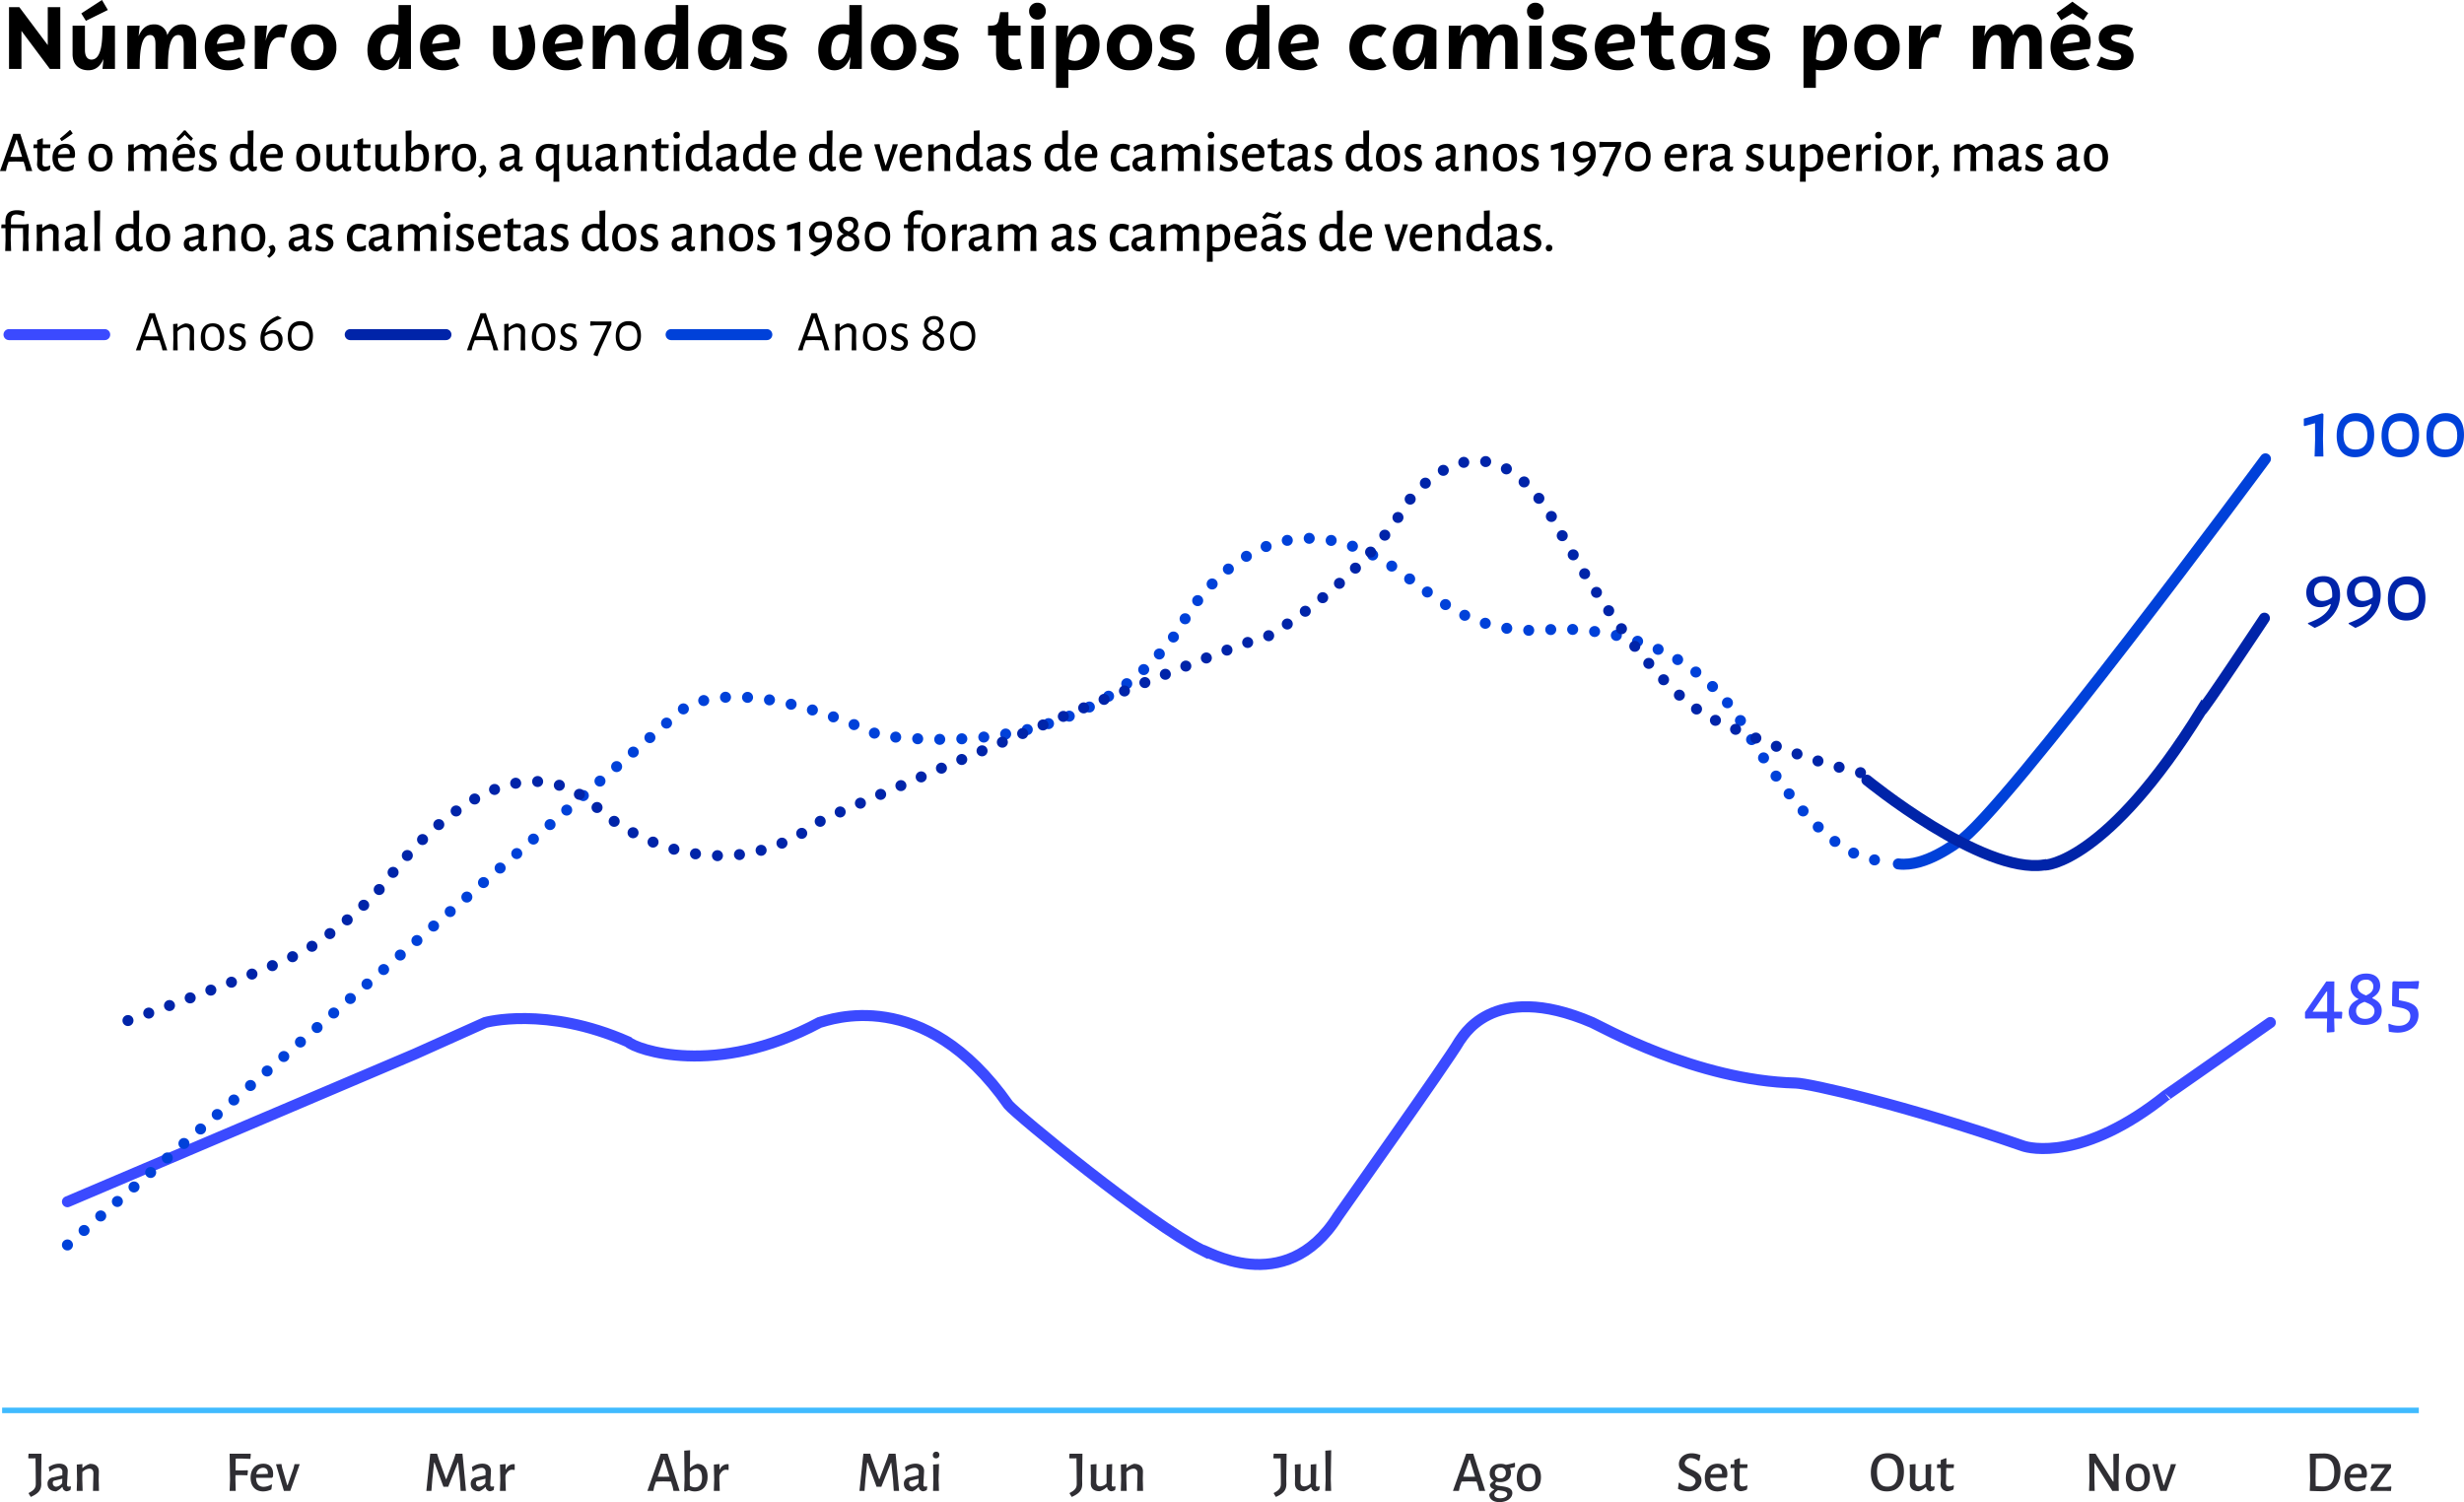 <svg xmlns="http://www.w3.org/2000/svg" width="893.142" height="544.504" viewBox="0 0 893.142 544.504">
  <g id="_img_Grafico_8_" data-name="&lt;img Grafico_8&gt;" transform="translate(6372.904 7967.43)">
    <path id="Caminho_773655" data-name="Caminho 773655" d="M7.008,0V-13.792L17.312,0h3.776V-22.4H16.544V-8.64L6.24-22.4H2.5V0ZM36.192-24.992,28.7-20.128l1.664,2.688,7.968-3.936Zm4.7,9.312H36.384c0,5.088-.16,12.288-4,12.288-1.984,0-2.368-2.08-2.368-3.424V-15.68h-4.48V-5.344c0,3.808,2.432,5.824,5.7,5.824,2.752,0,4.448-1.632,5.5-4.064L36.384,0H40.9Zm24.384-.48c-2.656,0-4.352,1.568-5.408,3.936A4.659,4.659,0,0,0,55.04-16.16c-2.784,0-4.512,1.728-5.568,4.288l.384-3.808h-4.48V0h4.48c0-5.056.224-12.288,3.776-12.288,1.76,0,1.952,1.92,1.952,3.424V0H60.1c0-5.024.192-12.288,3.744-12.288,1.792,0,1.984,1.92,1.984,3.424V0H70.3V-10.112C70.3-13.92,68.48-16.16,65.28-16.16ZM82.272-3.072a4.137,4.137,0,0,1-4.256-3.072l9.6-1.12a8.269,8.269,0,0,0,.416-2.624c0-3.968-2.88-6.272-6.72-6.272-4.544,0-7.84,3.2-7.84,8.256,0,5.024,3.3,8.384,8.48,8.384a9.652,9.652,0,0,0,5.7-1.76L85.984-4.192A7.183,7.183,0,0,1,82.272-3.072Zm-.7-9.632c1.408,0,2.432.736,2.432,2.112a2.472,2.472,0,0,1-.1.8l-6.08.736C78.144-11.1,79.424-12.7,81.568-12.7ZM101.6-16.16c-3.456,0-5.184,2.56-6.08,5.984l.544-5.5h-4.48V0h4.48c0-5.184.32-11.52,4.576-11.52a5.077,5.077,0,0,1,1.6.288l1.184-4.672A6.609,6.609,0,0,0,101.6-16.16ZM112.96.48a7.914,7.914,0,0,0,8.192-8.32,7.9,7.9,0,0,0-8.192-8.32,7.9,7.9,0,0,0-8.224,8.32A7.922,7.922,0,0,0,112.96.48Zm0-3.648c-2.368,0-3.584-2.176-3.584-4.672s1.216-4.672,3.584-4.672c2.336,0,3.552,2.176,3.552,4.672S115.3-3.168,112.96-3.168Zm30.72-12.8a12.327,12.327,0,0,0-2.208-.192c-6.336,0-9.056,4.608-9.056,9.344,0,4.288,2.208,7.3,5.856,7.3,2.944,0,4.768-2.112,5.888-4.96L143.68,0h4.512V-23.168H143.68ZM139.648-3.136c-1.44,0-2.56-.928-2.56-3.84,0-2.208.768-5.76,4.32-5.76a5.251,5.251,0,0,1,2.24.544C143.392-8,142.464-3.136,139.648-3.136Zm20.64.064a4.137,4.137,0,0,1-4.256-3.072l9.6-1.12a8.269,8.269,0,0,0,.416-2.624c0-3.968-2.88-6.272-6.72-6.272-4.544,0-7.84,3.2-7.84,8.256,0,5.024,3.3,8.384,8.48,8.384a9.652,9.652,0,0,0,5.7-1.76L164-4.192A7.183,7.183,0,0,1,160.288-3.072Zm-.7-9.632c1.408,0,2.432.736,2.432,2.112a2.472,2.472,0,0,1-.1.8l-6.08.736C156.16-11.1,157.44-12.7,159.584-12.7Zm27.488-2.208a15.174,15.174,0,0,1,1.568,6.368c0,2.624-.992,5.28-3.616,5.28-1.7,0-2.56-1.088-2.56-3.168V-15.68h-4.48v9.728c0,3.776,2.72,6.4,7.008,6.4,5.5,0,8.224-4.256,8.224-8.992a20.517,20.517,0,0,0-1.76-7.584Zm17.7,11.84a4.137,4.137,0,0,1-4.256-3.072l9.6-1.12a8.269,8.269,0,0,0,.416-2.624c0-3.968-2.88-6.272-6.72-6.272-4.544,0-7.84,3.2-7.84,8.256,0,5.024,3.3,8.384,8.48,8.384a9.652,9.652,0,0,0,5.7-1.76L208.48-4.192A7.183,7.183,0,0,1,204.768-3.072Zm-.7-9.632c1.408,0,2.432.736,2.432,2.112a2.472,2.472,0,0,1-.1.8l-6.08.736C200.64-11.1,201.92-12.7,204.064-12.7Zm20.064-3.456c-3.04,0-4.864,1.856-5.952,4.576l.384-4.1h-4.48V0h4.48c0-5.088.288-12.288,4.192-12.288,1.984,0,2.176,2.112,2.176,3.424V0h4.512V-10.112C229.44-13.888,227.488-16.16,224.128-16.16Zm20.032.192a12.326,12.326,0,0,0-2.208-.192c-6.336,0-9.056,4.608-9.056,9.344,0,4.288,2.208,7.3,5.856,7.3,2.944,0,4.768-2.112,5.888-4.96L244.16,0h4.512V-23.168H244.16ZM240.128-3.136c-1.44,0-2.56-.928-2.56-3.84,0-2.208.768-5.76,4.32-5.76a5.251,5.251,0,0,1,2.24.544C243.872-8,242.944-3.136,240.128-3.136ZM261.312-16.16c-6.336,0-9.056,4.608-9.056,9.344,0,4.288,2.208,7.3,5.856,7.3,2.944,0,4.768-2.08,5.888-4.928L263.52,0h4.512V-14.112A11.764,11.764,0,0,0,261.312-16.16ZM259.488-3.136c-1.44,0-2.56-.928-2.56-3.84,0-2.208.768-5.76,4.32-5.76a5.251,5.251,0,0,1,2.24.544C263.232-8,262.3-3.136,259.488-3.136ZM277.824.48c3.872,0,6.688-1.664,6.688-5.28,0-5.568-8.1-3.936-8.1-6.4,0-1.024,1.28-1.312,2.464-1.312a8.366,8.366,0,0,1,3.9.96l1.536-3.136a12.438,12.438,0,0,0-5.888-1.472c-3.232,0-6.528,1.344-6.528,4.928,0,5.856,8.128,4.16,8.128,6.752,0,.864-.864,1.344-2.432,1.344a9.8,9.8,0,0,1-4.864-1.376L271.1-1.248A13.694,13.694,0,0,0,277.824.48ZM307.1-15.968a12.326,12.326,0,0,0-2.208-.192c-6.336,0-9.056,4.608-9.056,9.344,0,4.288,2.208,7.3,5.856,7.3,2.944,0,4.768-2.112,5.888-4.96L307.1,0h4.512V-23.168H307.1ZM303.072-3.136c-1.44,0-2.56-.928-2.56-3.84,0-2.208.768-5.76,4.32-5.76a5.251,5.251,0,0,1,2.24.544C306.816-8,305.888-3.136,303.072-3.136ZM323.136.48a7.914,7.914,0,0,0,8.192-8.32,7.9,7.9,0,0,0-8.192-8.32,7.9,7.9,0,0,0-8.224,8.32A7.922,7.922,0,0,0,323.136.48Zm0-3.648c-2.368,0-3.584-2.176-3.584-4.672s1.216-4.672,3.584-4.672c2.336,0,3.552,2.176,3.552,4.672S325.472-3.168,323.136-3.168ZM340.032.48c3.872,0,6.688-1.664,6.688-5.28,0-5.568-8.1-3.936-8.1-6.4,0-1.024,1.28-1.312,2.464-1.312a8.366,8.366,0,0,1,3.9.96l1.536-3.136a12.438,12.438,0,0,0-5.888-1.472c-3.232,0-6.528,1.344-6.528,4.928,0,5.856,8.128,4.16,8.128,6.752,0,.864-.864,1.344-2.432,1.344a9.8,9.8,0,0,1-4.864-1.376l-1.632,3.264A13.694,13.694,0,0,0,340.032.48Zm26.144,0a10.3,10.3,0,0,0,3.584-.672l-.928-3.52a4.575,4.575,0,0,1-1.6.32c-1.664,0-2.464-.992-2.464-2.976v-5.76h4.384V-15.68h-4.384v-4.9h-2.976l-.32,1.728c-.48,2.528-.736,3.168-3.616,3.168h-.48v3.552h2.912V-5.6C360.288-1.856,362.272.48,366.176.48Zm9.12-18.368a2.933,2.933,0,0,0,3.008-3.04A2.941,2.941,0,0,0,375.3-24a2.948,2.948,0,0,0-3.04,3.072A2.94,2.94,0,0,0,375.3-17.888ZM377.536,0V-15.68h-4.48V0Zm14.4-16.16c-2.976,0-4.832,2.144-5.92,5.024l.48-4.544h-4.48V6.848h4.48V.288a12.689,12.689,0,0,0,2.24.192c6.336,0,9.056-4.608,9.056-9.344C397.792-13.152,395.584-16.16,391.936-16.16ZM388.8-2.944a5.282,5.282,0,0,1-2.272-.544c.256-4.192,1.184-9.088,4.032-9.088,1.408,0,2.56.96,2.56,3.84C393.12-6.5,392.32-2.944,388.8-2.944ZM408.672.48a7.914,7.914,0,0,0,8.192-8.32,7.9,7.9,0,0,0-8.192-8.32,7.9,7.9,0,0,0-8.224,8.32A7.922,7.922,0,0,0,408.672.48Zm0-3.648c-2.368,0-3.584-2.176-3.584-4.672s1.216-4.672,3.584-4.672c2.336,0,3.552,2.176,3.552,4.672S411.008-3.168,408.672-3.168ZM425.568.48c3.872,0,6.688-1.664,6.688-5.28,0-5.568-8.1-3.936-8.1-6.4,0-1.024,1.28-1.312,2.464-1.312a8.366,8.366,0,0,1,3.9.96l1.536-3.136a12.438,12.438,0,0,0-5.888-1.472c-3.232,0-6.528,1.344-6.528,4.928,0,5.856,8.128,4.16,8.128,6.752,0,.864-.864,1.344-2.432,1.344a9.8,9.8,0,0,1-4.864-1.376l-1.632,3.264A13.694,13.694,0,0,0,425.568.48Zm29.28-16.448a12.326,12.326,0,0,0-2.208-.192c-6.336,0-9.056,4.608-9.056,9.344,0,4.288,2.208,7.3,5.856,7.3,2.944,0,4.768-2.112,5.888-4.96L454.848,0h4.512V-23.168h-4.512ZM450.816-3.136c-1.44,0-2.56-.928-2.56-3.84,0-2.208.768-5.76,4.32-5.76a5.251,5.251,0,0,1,2.24.544C454.56-8,453.632-3.136,450.816-3.136Zm20.64.064A4.137,4.137,0,0,1,467.2-6.144l9.6-1.12a8.269,8.269,0,0,0,.416-2.624c0-3.968-2.88-6.272-6.72-6.272-4.544,0-7.84,3.2-7.84,8.256,0,5.024,3.3,8.384,8.48,8.384a9.652,9.652,0,0,0,5.7-1.76l-1.664-2.912A7.183,7.183,0,0,1,471.456-3.072Zm-.7-9.632c1.408,0,2.432.736,2.432,2.112a2.472,2.472,0,0,1-.1.8l-6.08.736C467.328-11.1,468.608-12.7,470.752-12.7Zm26.3,9.312c-2.464,0-4.064-1.824-4.064-4.448s1.6-4.448,4.064-4.448a4.783,4.783,0,0,1,2.72.832l2.016-3.2a9.015,9.015,0,0,0-5.088-1.5c-5.184,0-8.352,3.456-8.352,8.32S491.52.48,496.7.48a8.718,8.718,0,0,0,5.088-1.536l-2.016-3.168A4.783,4.783,0,0,1,497.056-3.392ZM513.184-16.16c-6.336,0-9.056,4.608-9.056,9.344,0,4.288,2.208,7.3,5.856,7.3,2.944,0,4.768-2.08,5.888-4.928L515.392,0H519.9V-14.112A11.764,11.764,0,0,0,513.184-16.16ZM511.36-3.136c-1.44,0-2.56-.928-2.56-3.84,0-2.208.768-5.76,4.32-5.76a5.251,5.251,0,0,1,2.24.544C515.1-8,514.176-3.136,511.36-3.136ZM544.288-16.16c-2.656,0-4.352,1.568-5.408,3.936a4.659,4.659,0,0,0-4.832-3.936c-2.784,0-4.512,1.728-5.568,4.288l.384-3.808h-4.48V0h4.48c0-5.056.224-12.288,3.776-12.288,1.76,0,1.952,1.92,1.952,3.424V0H539.1c0-5.024.192-12.288,3.744-12.288,1.792,0,1.984,1.92,1.984,3.424V0h4.48V-10.112C549.312-13.92,547.488-16.16,544.288-16.16Zm11.488-1.728a2.933,2.933,0,0,0,3.008-3.04A2.941,2.941,0,0,0,555.776-24a2.948,2.948,0,0,0-3.04,3.072A2.94,2.94,0,0,0,555.776-17.888ZM558.016,0V-15.68h-4.48V0Zm9.792.48c3.872,0,6.688-1.664,6.688-5.28,0-5.568-8.1-3.936-8.1-6.4,0-1.024,1.28-1.312,2.464-1.312a8.366,8.366,0,0,1,3.9.96l1.536-3.136a12.438,12.438,0,0,0-5.888-1.472c-3.232,0-6.528,1.344-6.528,4.928,0,5.856,8.128,4.16,8.128,6.752,0,.864-.864,1.344-2.432,1.344a9.8,9.8,0,0,1-4.864-1.376l-1.632,3.264A13.694,13.694,0,0,0,567.808.48Zm18.3-3.552a4.137,4.137,0,0,1-4.256-3.072l9.6-1.12a8.268,8.268,0,0,0,.416-2.624c0-3.968-2.88-6.272-6.72-6.272-4.544,0-7.84,3.2-7.84,8.256,0,5.024,3.3,8.384,8.48,8.384a9.652,9.652,0,0,0,5.7-1.76l-1.664-2.912A7.182,7.182,0,0,1,586.112-3.072Zm-.7-9.632c1.408,0,2.432.736,2.432,2.112a2.474,2.474,0,0,1-.1.8l-6.08.736C581.984-11.1,583.264-12.7,585.408-12.7ZM602.816.48A10.3,10.3,0,0,0,606.4-.192l-.928-3.52a4.575,4.575,0,0,1-1.6.32c-1.664,0-2.464-.992-2.464-2.976v-5.76h4.384V-15.68h-4.384v-4.9h-2.976l-.32,1.728c-.48,2.528-.736,3.168-3.616,3.168h-.48v3.552h2.912V-5.6C596.928-1.856,598.912.48,602.816.48Zm14.848-16.64c-6.336,0-9.056,4.608-9.056,9.344,0,4.288,2.208,7.3,5.856,7.3,2.944,0,4.768-2.08,5.888-4.928L619.872,0h4.512V-14.112A11.764,11.764,0,0,0,617.664-16.16ZM615.84-3.136c-1.44,0-2.56-.928-2.56-3.84,0-2.208.768-5.76,4.32-5.76a5.251,5.251,0,0,1,2.24.544C619.584-8,618.656-3.136,615.84-3.136ZM634.176.48c3.872,0,6.688-1.664,6.688-5.28,0-5.568-8.1-3.936-8.1-6.4,0-1.024,1.28-1.312,2.464-1.312a8.366,8.366,0,0,1,3.9.96l1.536-3.136a12.438,12.438,0,0,0-5.888-1.472c-3.232,0-6.528,1.344-6.528,4.928,0,5.856,8.128,4.16,8.128,6.752,0,.864-.864,1.344-2.432,1.344a9.8,9.8,0,0,1-4.864-1.376l-1.632,3.264A13.694,13.694,0,0,0,634.176.48Zm28.7-16.64c-2.976,0-4.832,2.144-5.92,5.024l.48-4.544h-4.48V6.848h4.48V.288a12.69,12.69,0,0,0,2.24.192c6.336,0,9.056-4.608,9.056-9.344C668.736-13.152,666.528-16.16,662.88-16.16ZM659.744-2.944a5.282,5.282,0,0,1-2.272-.544c.256-4.192,1.184-9.088,4.032-9.088,1.408,0,2.56.96,2.56,3.84C664.064-6.5,663.264-2.944,659.744-2.944ZM679.616.48a7.914,7.914,0,0,0,8.192-8.32,7.9,7.9,0,0,0-8.192-8.32,7.9,7.9,0,0,0-8.224,8.32A7.922,7.922,0,0,0,679.616.48Zm0-3.648c-2.368,0-3.584-2.176-3.584-4.672s1.216-4.672,3.584-4.672c2.336,0,3.552,2.176,3.552,4.672S681.952-3.168,679.616-3.168Zm21.6-12.992c-3.456,0-5.184,2.56-6.08,5.984l.544-5.5H691.2V0h4.48c0-5.184.32-11.52,4.576-11.52a5.077,5.077,0,0,1,1.6.288L703.04-15.9A6.609,6.609,0,0,0,701.216-16.16Zm33.088,0c-2.656,0-4.352,1.568-5.408,3.936a4.659,4.659,0,0,0-4.832-3.936c-2.784,0-4.512,1.728-5.568,4.288l.384-3.808H714.4V0h4.48c0-5.056.224-12.288,3.776-12.288,1.76,0,1.952,1.92,1.952,3.424V0h4.512c0-5.024.192-12.288,3.744-12.288,1.792,0,1.984,1.92,1.984,3.424V0h4.48V-10.112C739.328-13.92,737.5-16.16,734.3-16.16Zm20.16-1.5,1.7-2.592-5.728-4.128-5.76,4.128,1.7,2.592,4.064-2.5ZM751.3-3.072a4.137,4.137,0,0,1-4.256-3.072l9.6-1.12a8.268,8.268,0,0,0,.416-2.624c0-3.968-2.88-6.272-6.72-6.272-4.544,0-7.84,3.2-7.84,8.256,0,5.024,3.3,8.384,8.48,8.384a9.652,9.652,0,0,0,5.7-1.76l-1.664-2.912A7.182,7.182,0,0,1,751.3-3.072Zm-.7-9.632c1.408,0,2.432.736,2.432,2.112a2.474,2.474,0,0,1-.1.8l-6.08.736C747.168-11.1,748.448-12.7,750.592-12.7ZM765.92.48c3.872,0,6.688-1.664,6.688-5.28,0-5.568-8.1-3.936-8.1-6.4,0-1.024,1.28-1.312,2.464-1.312a8.366,8.366,0,0,1,3.9.96l1.536-3.136a12.438,12.438,0,0,0-5.888-1.472c-3.232,0-6.528,1.344-6.528,4.928,0,5.856,8.128,4.16,8.128,6.752,0,.864-.864,1.344-2.432,1.344a9.8,9.8,0,0,1-4.864-1.376L759.2-1.248A13.694,13.694,0,0,0,765.92.48Z" transform="translate(-6372.135 -7942.438)"/>
    <path id="Caminho_773654" data-name="Caminho 773654" d="M11.928,19,7.581,5.518H5.04L.231,19H2.394l.336-1.617.63-1.764,2.583-.063,2.856.063.588,1.869L9.7,19ZM8.253,13.855,6.09,13.9l-2.121-.042,2.2-6.216h.147Zm8.568,3.528c-.861,0-1.239-.336-1.218-1.386l.105-5.271h2.709l.1-1.218-.084-.147H15.75l.042-2.079L15.6,7.114l-1.89.714V9.361H12.432l-.1,1.239.084.126h1.323l.021,4.095-.084,1.512a2.506,2.506,0,0,0,2.478,2.793,6.062,6.062,0,0,0,2.142-.63l.21-1.344L18.291,17A3.311,3.311,0,0,1,16.821,17.383Zm5.67-9.3.21.021c1.26-.819,2.478-1.638,3.8-2.6l.042-.21-.8-1.134-.21-.021c-1.218,1.155-2.352,2.1-3.591,3.108Zm4.494,6.174.357-.336a5.6,5.6,0,0,0,.084-1.05c0-2.31-1.281-3.717-3.507-3.717-2.835,0-4.662,1.911-4.662,5.061,0,3.066,1.68,4.977,4.578,4.977a6.816,6.816,0,0,0,2.94-.714l.273-1.7-.21-.126A5.7,5.7,0,0,1,24,17.53c-1.848,0-2.73-1.2-2.772-3.276Zm-1.512-1.407-4.137.1a2.461,2.461,0,0,1,2.436-2.331c1.05,0,1.743.609,1.743,1.974ZM36.792,9.13c-2.9,0-4.515,1.869-4.515,5.187,0,3.108,1.533,4.872,4.242,4.872,2.9,0,4.515-1.869,4.515-5.187C41.034,10.894,39.5,9.13,36.792,9.13Zm-.126,1.491c1.575,0,2.373,1.218,2.373,3.864,0,2.2-.8,3.234-2.373,3.234-1.6,0-2.394-1.2-2.394-3.864C34.272,11.692,35.07,10.621,36.666,10.621ZM58.506,19h2.163l-.1-4.242.063-2.73c.021-1.806-1.092-2.835-3.255-2.835A7.616,7.616,0,0,0,54.6,10.768h-.126c-.42-1.008-1.449-1.575-3.024-1.575a6.974,6.974,0,0,0-2.583,1.491H48.72l.021-1.407L46.7,9.466l.1,5.481L46.683,19H48.8l-.1-4.242L48.72,12.2a3.767,3.767,0,0,1,2.52-1.26c1.008,0,1.512.651,1.491,1.7L52.584,19h2.142l-.084-4.242.042-2.6a3.7,3.7,0,0,1,2.478-1.218c1.008,0,1.512.651,1.491,1.7ZM64.764,8H65c.819-.735,1.554-1.407,2.2-2.1A26.982,26.982,0,0,0,69.4,8h.21l.567-.84c-.924-.882-1.848-1.89-2.709-2.877h-.546c-.945,1.071-1.869,2.058-2.73,2.877Zm5.712,6.258.357-.336a5.6,5.6,0,0,0,.084-1.05c0-2.31-1.281-3.717-3.507-3.717-2.835,0-4.662,1.911-4.662,5.061,0,3.066,1.68,4.977,4.578,4.977a6.816,6.816,0,0,0,2.94-.714l.273-1.7-.21-.126a5.7,5.7,0,0,1-2.835.882c-1.848,0-2.73-1.2-2.772-3.276Zm-1.512-1.407-4.137.1a2.461,2.461,0,0,1,2.436-2.331c1.05,0,1.743.609,1.743,1.974Zm7.077-3.7c-2.226,0-3.528,1.26-3.528,2.919,0,3.045,4.347,2.646,4.347,4.431a1.342,1.342,0,0,1-1.491,1.239,4.437,4.437,0,0,1-2.688-1.134l-.231.147L72.2,18.538a7.6,7.6,0,0,0,2.94.651c2.415,0,3.633-1.491,3.633-3.045,0-2.961-4.347-2.583-4.347-4.347a1.226,1.226,0,0,1,1.365-1.155,3.917,3.917,0,0,1,2.142.735l.273-.063.294-1.68A6.649,6.649,0,0,0,76.041,9.151Zm15.918,5.586.168-10.479-2.142.168.042,4.893a8.851,8.851,0,0,0-1.638-.168c-2.961,0-4.767,1.806-4.767,5.04,0,3.108,1.533,4.935,4.347,4.935a8.577,8.577,0,0,0,2.184-1.449h.168a1.663,1.663,0,0,0,1.554,1.47,3.4,3.4,0,0,0,1.344-.462l.189-1.176-.189-.147a3.036,3.036,0,0,1-.651.084c-.4,0-.525-.168-.546-.693Zm-3.78-4.116a4.337,4.337,0,0,1,1.869.483l.063,3.822-.042,1.365a2.684,2.684,0,0,1-2.058,1.092c-1.47,0-2.352-1.2-2.373-3.444C85.6,11.692,86.6,10.621,88.179,10.621Zm14.133,3.633.357-.336a8.182,8.182,0,0,0,.084-1.05c0-2.31-1.281-3.717-3.528-3.717-2.814,0-4.641,1.911-4.641,5.061,0,3.066,1.68,4.977,4.578,4.977a6.816,6.816,0,0,0,2.94-.714l.252-1.7-.189-.126a5.765,5.765,0,0,1-2.835.882c-1.848,0-2.73-1.2-2.772-3.276ZM100.8,12.847l-4.137.1A2.461,2.461,0,0,1,99.1,10.621c1.05,0,1.743.609,1.743,1.974ZM112.119,9.13c-2.9,0-4.515,1.869-4.515,5.187,0,3.108,1.533,4.872,4.242,4.872,2.9,0,4.515-1.869,4.515-5.187C116.361,10.894,114.828,9.13,112.119,9.13Zm-.126,1.491c1.575,0,2.373,1.218,2.373,3.864,0,2.2-.8,3.234-2.373,3.234-1.6,0-2.394-1.2-2.394-3.864C109.6,11.692,110.4,10.621,111.993,10.621Zm14.343-1.344-2.037.189v6.825a3.443,3.443,0,0,1-2.289,1.071c-.987,0-1.47-.63-1.449-1.659l.105-6.426-2.121.189.084,4.2-.042,2.625c-.021,1.806,1.113,2.835,3.234,2.835a6.313,6.313,0,0,0,2.52-1.47h.168a1.682,1.682,0,0,0,1.554,1.491,3.3,3.3,0,0,0,1.323-.462l.21-1.176-.189-.147a3.036,3.036,0,0,1-.651.084c-.42,0-.567-.168-.567-.693Zm6.552,8.106c-.861,0-1.239-.336-1.218-1.386l.1-5.271h2.709l.105-1.218-.084-.147h-2.688l.042-2.079-.189-.168-1.89.714V9.361H128.5l-.1,1.239.084.126H129.8l.021,4.095-.084,1.512a2.506,2.506,0,0,0,2.478,2.793,6.062,6.062,0,0,0,2.142-.63l.21-1.344-.21-.147A3.311,3.311,0,0,1,132.888,17.383Zm11.13-8.106-2.037.189v6.825a3.443,3.443,0,0,1-2.289,1.071c-.987,0-1.47-.63-1.449-1.659l.105-6.426-2.121.189.084,4.2-.042,2.625c-.021,1.806,1.113,2.835,3.234,2.835a6.313,6.313,0,0,0,2.52-1.47h.168a1.682,1.682,0,0,0,1.554,1.491,3.3,3.3,0,0,0,1.323-.462l.21-1.176-.189-.147a3.036,3.036,0,0,1-.651.084c-.42,0-.567-.168-.567-.693Zm7.938-.063a6.874,6.874,0,0,0-2.52,1.449h-.126l.084-6.405-2.142.168.126,10.542-.147,4.074.336.21,1.323-.546a5.21,5.21,0,0,0,2.142.483c2.9,0,4.683-1.89,4.683-5.334C155.715,10.957,154.434,9.214,151.956,9.214Zm-.84,8.505a3.543,3.543,0,0,1-1.806-.567l-.063-2.436.042-2.52a3.261,3.261,0,0,1,2.31-1.26c1.365,0,2.079,1.176,2.121,3.213C153.741,16.606,152.691,17.719,151.116,17.719Zm11.7-8.421a3.1,3.1,0,0,0-2.646,1.911h-.147l.021-1.932L158,9.466l.126,5.481L157.983,19h2.142l-.147-4.242L160,13.372c.735-1.449,1.47-2.037,2.331-2.037a2.939,2.939,0,0,1,.777.1l.231-.063V9.34A4.091,4.091,0,0,0,162.813,9.3Zm5.775-.168c-2.9,0-4.515,1.869-4.515,5.187,0,3.108,1.533,4.872,4.242,4.872,2.9,0,4.515-1.869,4.515-5.187C172.83,10.894,171.3,9.13,168.588,9.13Zm-.126,1.491c1.575,0,2.373,1.218,2.373,3.864,0,2.2-.8,3.234-2.373,3.234-1.6,0-2.394-1.2-2.394-3.864C166.068,11.692,166.866,10.621,168.462,10.621Zm7.1,6.153a5.356,5.356,0,0,0-1.533.693v.189a1.326,1.326,0,0,1,.651,1.113,2.55,2.55,0,0,1-1.155,1.932l.021.168.693.63c1.491-1.071,2.226-2.1,2.226-3.15A1.9,1.9,0,0,0,175.56,16.774Zm9.912-7.644a6.729,6.729,0,0,0-3.78,1.26l.273,1.491.168.105a4.783,4.783,0,0,1,3-1.344,1.382,1.382,0,0,1,1.512,1.575l-.021,1.134-3.318.735a2.237,2.237,0,0,0-2.037,2.331c0,1.68,1.155,2.73,3.108,2.751a6.149,6.149,0,0,0,2.184-1.575h.147a1.635,1.635,0,0,0,1.533,1.554,3.422,3.422,0,0,0,1.323-.462l.21-1.176-.189-.147a3.212,3.212,0,0,1-.63.084c-.441,0-.609-.168-.609-.714,0-.714.252-4.242.252-4.977C188.6,10.1,187.383,9.13,185.472,9.13Zm1.155,5.46-.063,1.617a2.965,2.965,0,0,1-2.1,1.281,1.21,1.21,0,0,1-1.281-1.344.775.775,0,0,1,.714-.9Zm16.149-5.418-1.092.378a9.161,9.161,0,0,0-2.52-.4c-2.877,0-4.7,1.764-4.7,5.1,0,3.024,1.491,4.872,4.263,4.872a7.821,7.821,0,0,0,2.016-1.218h.189v.441l-.1,4.536h2.121l-.147-8.127.168-5.46ZM199,10.642a3.969,3.969,0,0,1,1.89.525l.063,3.8-.021,1.3a2.92,2.92,0,0,1-2.163,1.113c-1.407,0-2.268-1.218-2.289-3.36C196.434,11.692,197.442,10.642,199,10.642Zm14.616-1.365-2.037.189v6.825a3.443,3.443,0,0,1-2.289,1.071c-.987,0-1.47-.63-1.449-1.659l.105-6.426-2.121.189.084,4.2-.042,2.625c-.021,1.806,1.113,2.835,3.234,2.835a6.313,6.313,0,0,0,2.52-1.47h.168a1.682,1.682,0,0,0,1.554,1.491,3.3,3.3,0,0,0,1.323-.462l.21-1.176-.189-.147a3.036,3.036,0,0,1-.651.084c-.42,0-.567-.168-.567-.693Zm6.615-.147a6.729,6.729,0,0,0-3.78,1.26l.273,1.491.168.105a4.783,4.783,0,0,1,3-1.344,1.382,1.382,0,0,1,1.512,1.575l-.021,1.134-3.318.735a2.237,2.237,0,0,0-2.037,2.331c0,1.68,1.155,2.73,3.108,2.751a6.149,6.149,0,0,0,2.184-1.575h.147A1.635,1.635,0,0,0,223,19.147a3.422,3.422,0,0,0,1.323-.462l.21-1.176-.189-.147a3.212,3.212,0,0,1-.63.084c-.441,0-.609-.168-.609-.714,0-.714.252-4.242.252-4.977C223.356,10.1,222.138,9.13,220.227,9.13Zm1.155,5.46-.063,1.617a2.965,2.965,0,0,1-2.1,1.281,1.21,1.21,0,0,1-1.281-1.344.775.775,0,0,1,.714-.9ZM232.512,19h2.163l-.105-4.242.063-2.73c.021-1.806-1.092-2.835-3.255-2.835a7.141,7.141,0,0,0-2.583,1.491h-.147l.021-1.407-2.037.189.105,5.481L226.611,19h2.142l-.126-4.242.021-2.562a3.767,3.767,0,0,1,2.52-1.26c1.008,0,1.512.651,1.491,1.7Zm8.442-1.617c-.861,0-1.239-.336-1.218-1.386l.1-5.271h2.709l.105-1.218-.084-.147h-2.688l.042-2.079-.189-.168-1.89.714V9.361h-1.281l-.1,1.239.084.126h1.323l.021,4.095-.084,1.512a2.506,2.506,0,0,0,2.478,2.793,6.062,6.062,0,0,0,2.142-.63l.21-1.344-.21-.147A3.311,3.311,0,0,1,240.954,17.383Zm4.6-12.579a1.136,1.136,0,0,0-1.218,1.218A1.066,1.066,0,0,0,245.49,7.2a1.131,1.131,0,0,0,1.176-1.239A1.039,1.039,0,0,0,245.553,4.8Zm.84,9.954.168-5.481-2.142.189.105,5.481L244.4,19h2.142Zm10.731-.021.168-10.479-2.142.168.042,4.893a8.851,8.851,0,0,0-1.638-.168c-2.961,0-4.767,1.806-4.767,5.04,0,3.108,1.533,4.935,4.347,4.935a8.577,8.577,0,0,0,2.184-1.449h.168a1.663,1.663,0,0,0,1.554,1.47,3.4,3.4,0,0,0,1.344-.462l.189-1.176-.189-.147a3.036,3.036,0,0,1-.651.084c-.4,0-.525-.168-.546-.693Zm-3.78-4.116a4.337,4.337,0,0,1,1.869.483l.063,3.822-.042,1.365a2.684,2.684,0,0,1-2.058,1.092c-1.47,0-2.352-1.2-2.373-3.444C250.761,11.692,251.769,10.621,253.344,10.621Zm10.6-1.491a6.73,6.73,0,0,0-3.78,1.26l.273,1.491.168.105a4.783,4.783,0,0,1,3-1.344,1.382,1.382,0,0,1,1.512,1.575l-.021,1.134-3.318.735a2.237,2.237,0,0,0-2.037,2.331c0,1.68,1.155,2.73,3.108,2.751a6.149,6.149,0,0,0,2.184-1.575h.147a1.635,1.635,0,0,0,1.533,1.554,3.422,3.422,0,0,0,1.323-.462l.21-1.176-.189-.147a3.211,3.211,0,0,1-.63.084c-.441,0-.609-.168-.609-.714,0-.714.252-4.242.252-4.977C267.078,10.1,265.86,9.13,263.949,9.13Zm1.155,5.46-.063,1.617a2.965,2.965,0,0,1-2.1,1.281,1.21,1.21,0,0,1-1.281-1.344.775.775,0,0,1,.714-.9Zm12.81.147.168-10.479-2.142.168.042,4.893a8.851,8.851,0,0,0-1.638-.168c-2.961,0-4.767,1.806-4.767,5.04,0,3.108,1.533,4.935,4.347,4.935a8.577,8.577,0,0,0,2.184-1.449h.168a1.663,1.663,0,0,0,1.554,1.47,3.4,3.4,0,0,0,1.344-.462l.189-1.176-.189-.147a3.036,3.036,0,0,1-.651.084c-.4,0-.525-.168-.546-.693Zm-3.78-4.116A4.337,4.337,0,0,1,276,11.1l.063,3.822-.042,1.365a2.684,2.684,0,0,1-2.058,1.092c-1.47,0-2.352-1.2-2.373-3.444C271.551,11.692,272.559,10.621,274.134,10.621Zm14.133,3.633.357-.336a8.183,8.183,0,0,0,.084-1.05c0-2.31-1.281-3.717-3.528-3.717-2.814,0-4.641,1.911-4.641,5.061,0,3.066,1.68,4.977,4.578,4.977a6.816,6.816,0,0,0,2.94-.714l.252-1.7-.189-.126a5.765,5.765,0,0,1-2.835.882c-1.848,0-2.73-1.2-2.772-3.276Zm-1.512-1.407-4.137.1a2.461,2.461,0,0,1,2.436-2.331c1.05,0,1.743.609,1.743,1.974Zm15.1,1.89.168-10.479-2.142.168.042,4.893a8.851,8.851,0,0,0-1.638-.168c-2.961,0-4.767,1.806-4.767,5.04,0,3.108,1.533,4.935,4.347,4.935a8.577,8.577,0,0,0,2.184-1.449h.168a1.663,1.663,0,0,0,1.554,1.47,3.4,3.4,0,0,0,1.344-.462l.189-1.176-.189-.147a3.036,3.036,0,0,1-.651.084c-.4,0-.525-.168-.546-.693Zm-3.78-4.116a4.337,4.337,0,0,1,1.869.483l.063,3.822-.042,1.365a2.684,2.684,0,0,1-2.058,1.092c-1.47,0-2.352-1.2-2.373-3.444C295.491,11.692,296.5,10.621,298.074,10.621Zm14.133,3.633.357-.336a8.183,8.183,0,0,0,.084-1.05c0-2.31-1.281-3.717-3.528-3.717-2.814,0-4.641,1.911-4.641,5.061,0,3.066,1.68,4.977,4.578,4.977a6.816,6.816,0,0,0,2.94-.714l.252-1.7-.189-.126a5.765,5.765,0,0,1-2.835.882c-1.848,0-2.73-1.2-2.772-3.276ZM310.7,12.847l-4.137.1a2.461,2.461,0,0,1,2.436-2.331c1.05,0,1.743.609,1.743,1.974Zm8.652-2.163-.273-1.428-1.974.1L319.977,19h2.31l3.423-9.681h-1.89l-.357,1.47-2.142,6.153h-.147Zm14.658,3.57.357-.336a8.183,8.183,0,0,0,.084-1.05c0-2.31-1.281-3.717-3.528-3.717-2.814,0-4.641,1.911-4.641,5.061,0,3.066,1.68,4.977,4.578,4.977a6.816,6.816,0,0,0,2.94-.714l.252-1.7-.189-.126a5.765,5.765,0,0,1-2.835.882c-1.848,0-2.73-1.2-2.772-3.276Zm-1.512-1.407-4.137.1a2.461,2.461,0,0,1,2.436-2.331c1.05,0,1.743.609,1.743,1.974ZM342.552,19h2.163l-.1-4.242.063-2.73c.021-1.806-1.092-2.835-3.255-2.835a7.141,7.141,0,0,0-2.583,1.491h-.147l.021-1.407-2.037.189.105,5.481L336.651,19h2.142l-.126-4.242.021-2.562a3.767,3.767,0,0,1,2.52-1.26c1.008,0,1.512.651,1.491,1.7Zm12.6-4.263.168-10.479-2.142.168.042,4.893a8.851,8.851,0,0,0-1.638-.168c-2.961,0-4.767,1.806-4.767,5.04,0,3.108,1.533,4.935,4.347,4.935a8.577,8.577,0,0,0,2.184-1.449h.168a1.663,1.663,0,0,0,1.554,1.47,3.4,3.4,0,0,0,1.344-.462l.189-1.176-.189-.147a3.036,3.036,0,0,1-.651.084c-.4,0-.525-.168-.546-.693Zm-3.78-4.116a4.337,4.337,0,0,1,1.869.483l.063,3.822-.042,1.365a2.684,2.684,0,0,1-2.058,1.092c-1.47,0-2.352-1.2-2.373-3.444C348.789,11.692,349.8,10.621,351.372,10.621ZM361.977,9.13a6.73,6.73,0,0,0-3.78,1.26l.273,1.491.168.105a4.783,4.783,0,0,1,3-1.344,1.382,1.382,0,0,1,1.512,1.575l-.021,1.134-3.318.735a2.237,2.237,0,0,0-2.037,2.331c0,1.68,1.155,2.73,3.108,2.751a6.149,6.149,0,0,0,2.184-1.575h.147a1.635,1.635,0,0,0,1.533,1.554,3.422,3.422,0,0,0,1.323-.462l.21-1.176-.189-.147a3.211,3.211,0,0,1-.63.084c-.441,0-.609-.168-.609-.714,0-.714.252-4.242.252-4.977C365.106,10.1,363.888,9.13,361.977,9.13Zm1.155,5.46-.063,1.617a2.965,2.965,0,0,1-2.1,1.281,1.21,1.21,0,0,1-1.281-1.344.775.775,0,0,1,.714-.9Zm8.148-5.439c-2.226,0-3.528,1.26-3.528,2.919,0,3.045,4.347,2.646,4.347,4.431a1.342,1.342,0,0,1-1.491,1.239,4.437,4.437,0,0,1-2.688-1.134l-.231.147-.252,1.785a7.6,7.6,0,0,0,2.94.651c2.415,0,3.633-1.491,3.633-3.045,0-2.961-4.347-2.583-4.347-4.347a1.226,1.226,0,0,1,1.365-1.155,3.917,3.917,0,0,1,2.142.735l.273-.063.294-1.68A6.649,6.649,0,0,0,371.28,9.151ZM387.2,14.737l.168-10.479-2.142.168.042,4.893a8.851,8.851,0,0,0-1.638-.168c-2.961,0-4.767,1.806-4.767,5.04,0,3.108,1.533,4.935,4.347,4.935a8.577,8.577,0,0,0,2.184-1.449h.168a1.663,1.663,0,0,0,1.554,1.47,3.4,3.4,0,0,0,1.344-.462l.189-1.176-.189-.147a3.036,3.036,0,0,1-.651.084c-.4,0-.525-.168-.546-.693Zm-3.78-4.116a4.337,4.337,0,0,1,1.869.483l.063,3.822-.042,1.365a2.684,2.684,0,0,1-2.058,1.092c-1.47,0-2.352-1.2-2.373-3.444C380.835,11.692,381.843,10.621,383.418,10.621Zm14.133,3.633.357-.336a8.183,8.183,0,0,0,.084-1.05c0-2.31-1.281-3.717-3.528-3.717-2.814,0-4.641,1.911-4.641,5.061,0,3.066,1.68,4.977,4.578,4.977a6.816,6.816,0,0,0,2.94-.714l.252-1.7-.189-.126a5.765,5.765,0,0,1-2.835.882c-1.848,0-2.73-1.2-2.772-3.276Zm-1.512-1.407-4.137.1a2.461,2.461,0,0,1,2.436-2.331c1.05,0,1.743.609,1.743,1.974ZM407.274,9.13c-2.772,0-4.431,1.953-4.431,5.124,0,3.066,1.554,4.935,4.179,4.935a7.5,7.5,0,0,0,2.562-.483l.21-1.722-.189-.126a5.051,5.051,0,0,1-2.247.63c-1.6,0-2.5-1.26-2.5-3.4,0-2.037.882-3.192,2.373-3.192a4.163,4.163,0,0,1,2.058.651l.21-.084.357-1.785A6.3,6.3,0,0,0,407.274,9.13Zm7.644,0a6.73,6.73,0,0,0-3.78,1.26l.273,1.491.168.105a4.783,4.783,0,0,1,3-1.344,1.382,1.382,0,0,1,1.512,1.575l-.021,1.134-3.318.735a2.237,2.237,0,0,0-2.037,2.331c0,1.68,1.155,2.73,3.108,2.751a6.149,6.149,0,0,0,2.184-1.575h.147a1.635,1.635,0,0,0,1.533,1.554,3.422,3.422,0,0,0,1.323-.462l.21-1.176-.189-.147a3.211,3.211,0,0,1-.63.084c-.441,0-.609-.168-.609-.714,0-.714.252-4.242.252-4.977C418.047,10.1,416.829,9.13,414.918,9.13Zm1.155,5.46-.063,1.617a2.965,2.965,0,0,1-2.1,1.281,1.21,1.21,0,0,1-1.281-1.344.775.775,0,0,1,.714-.9ZM433.125,19h2.163l-.1-4.242.063-2.73c.021-1.806-1.092-2.835-3.255-2.835a7.616,7.616,0,0,0-2.772,1.575h-.126c-.42-1.008-1.449-1.575-3.024-1.575a6.974,6.974,0,0,0-2.583,1.491h-.147l.021-1.407-2.037.189.105,5.481L421.3,19h2.121l-.105-4.242.021-2.562a3.767,3.767,0,0,1,2.52-1.26c1.008,0,1.512.651,1.491,1.7L427.2,19h2.142l-.084-4.242.042-2.6a3.7,3.7,0,0,1,2.478-1.218c1.008,0,1.512.651,1.491,1.7Zm6.111-14.2a1.136,1.136,0,0,0-1.218,1.218A1.066,1.066,0,0,0,439.173,7.2a1.131,1.131,0,0,0,1.176-1.239A1.039,1.039,0,0,0,439.236,4.8Zm.84,9.954.168-5.481-2.142.189.105,5.481L438.081,19h2.142Zm6.069-5.607c-2.226,0-3.528,1.26-3.528,2.919,0,3.045,4.347,2.646,4.347,4.431a1.342,1.342,0,0,1-1.491,1.239,4.437,4.437,0,0,1-2.688-1.134l-.231.147-.252,1.785a7.6,7.6,0,0,0,2.94.651c2.415,0,3.633-1.491,3.633-3.045,0-2.961-4.347-2.583-4.347-4.347a1.226,1.226,0,0,1,1.365-1.155,3.917,3.917,0,0,1,2.142.735l.273-.063.294-1.68A6.649,6.649,0,0,0,446.145,9.151Zm11.991,5.1.357-.336a8.183,8.183,0,0,0,.084-1.05c0-2.31-1.281-3.717-3.528-3.717-2.814,0-4.641,1.911-4.641,5.061,0,3.066,1.68,4.977,4.578,4.977a6.816,6.816,0,0,0,2.94-.714l.252-1.7-.189-.126a5.765,5.765,0,0,1-2.835.882c-1.848,0-2.73-1.2-2.772-3.276Zm-1.512-1.407-4.137.1a2.461,2.461,0,0,1,2.436-2.331c1.05,0,1.743.609,1.743,1.974Zm7.581,4.536c-.861,0-1.239-.336-1.218-1.386l.1-5.271H465.8l.1-1.218-.084-.147h-2.688l.042-2.079-.189-.168-1.89.714V9.361h-1.281l-.1,1.239.084.126h1.323l.021,4.095-.084,1.512a2.506,2.506,0,0,0,2.478,2.793,6.063,6.063,0,0,0,2.142-.63l.21-1.344-.21-.147A3.311,3.311,0,0,1,464.2,17.383Zm6.93-8.253a6.73,6.73,0,0,0-3.78,1.26l.273,1.491.168.105a4.783,4.783,0,0,1,3-1.344,1.382,1.382,0,0,1,1.512,1.575l-.021,1.134-3.318.735a2.237,2.237,0,0,0-2.037,2.331c0,1.68,1.155,2.73,3.108,2.751a6.149,6.149,0,0,0,2.184-1.575h.147a1.635,1.635,0,0,0,1.533,1.554,3.422,3.422,0,0,0,1.323-.462l.21-1.176-.189-.147a3.211,3.211,0,0,1-.63.084c-.441,0-.609-.168-.609-.714,0-.714.252-4.242.252-4.977C474.264,10.1,473.046,9.13,471.135,9.13Zm1.155,5.46-.063,1.617a2.965,2.965,0,0,1-2.1,1.281,1.21,1.21,0,0,1-1.281-1.344.775.775,0,0,1,.714-.9Zm8.148-5.439c-2.226,0-3.528,1.26-3.528,2.919,0,3.045,4.347,2.646,4.347,4.431a1.342,1.342,0,0,1-1.491,1.239,4.437,4.437,0,0,1-2.688-1.134l-.231.147-.252,1.785a7.6,7.6,0,0,0,2.94.651c2.415,0,3.633-1.491,3.633-3.045,0-2.961-4.347-2.583-4.347-4.347a1.226,1.226,0,0,1,1.365-1.155,3.917,3.917,0,0,1,2.142.735l.273-.063.294-1.68A6.649,6.649,0,0,0,480.438,9.151Zm15.918,5.586.168-10.479-2.142.168.042,4.893a8.851,8.851,0,0,0-1.638-.168c-2.961,0-4.767,1.806-4.767,5.04,0,3.108,1.533,4.935,4.347,4.935a8.577,8.577,0,0,0,2.184-1.449h.168a1.663,1.663,0,0,0,1.554,1.47,3.4,3.4,0,0,0,1.344-.462l.189-1.176-.189-.147a3.036,3.036,0,0,1-.651.084c-.4,0-.525-.168-.546-.693Zm-3.78-4.116a4.337,4.337,0,0,1,1.869.483l.063,3.822-.042,1.365a2.684,2.684,0,0,1-2.058,1.092c-1.47,0-2.352-1.2-2.373-3.444C489.993,11.692,491,10.621,492.576,10.621ZM503.5,9.13c-2.9,0-4.515,1.869-4.515,5.187,0,3.108,1.533,4.872,4.242,4.872,2.9,0,4.515-1.869,4.515-5.187C507.738,10.894,506.2,9.13,503.5,9.13Zm-.126,1.491c1.575,0,2.373,1.218,2.373,3.864,0,2.2-.8,3.234-2.373,3.234-1.6,0-2.394-1.2-2.394-3.864C500.976,11.692,501.774,10.621,503.37,10.621Zm9.576-1.47c-2.226,0-3.528,1.26-3.528,2.919,0,3.045,4.347,2.646,4.347,4.431a1.342,1.342,0,0,1-1.491,1.239,4.437,4.437,0,0,1-2.688-1.134l-.231.147-.252,1.785a7.6,7.6,0,0,0,2.94.651c2.415,0,3.633-1.491,3.633-3.045,0-2.961-4.347-2.583-4.347-4.347a1.226,1.226,0,0,1,1.365-1.155,3.917,3.917,0,0,1,2.142.735l.273-.063.294-1.68A6.648,6.648,0,0,0,512.946,9.151Zm11.823-.021a6.729,6.729,0,0,0-3.78,1.26l.273,1.491.168.105a4.783,4.783,0,0,1,3-1.344,1.382,1.382,0,0,1,1.512,1.575l-.021,1.134-3.318.735a2.237,2.237,0,0,0-2.037,2.331c0,1.68,1.155,2.73,3.108,2.751a6.149,6.149,0,0,0,2.184-1.575h.147a1.635,1.635,0,0,0,1.533,1.554,3.423,3.423,0,0,0,1.323-.462l.21-1.176-.189-.147a3.212,3.212,0,0,1-.63.084c-.441,0-.609-.168-.609-.714,0-.714.252-4.242.252-4.977C527.9,10.1,526.68,9.13,524.769,9.13Zm1.155,5.46-.063,1.617a2.965,2.965,0,0,1-2.1,1.281,1.21,1.21,0,0,1-1.281-1.344.775.775,0,0,1,.714-.9ZM537.054,19h2.163l-.1-4.242.063-2.73c.021-1.806-1.092-2.835-3.255-2.835a7.141,7.141,0,0,0-2.583,1.491h-.147l.021-1.407-2.037.189.1,5.481L531.153,19h2.142l-.126-4.242.021-2.562a3.767,3.767,0,0,1,2.52-1.26c1.008,0,1.512.651,1.491,1.7Zm8.82-9.87c-2.9,0-4.515,1.869-4.515,5.187,0,3.108,1.533,4.872,4.242,4.872,2.9,0,4.515-1.869,4.515-5.187C550.116,10.894,548.583,9.13,545.874,9.13Zm-.126,1.491c1.575,0,2.373,1.218,2.373,3.864,0,2.2-.8,3.234-2.373,3.234-1.6,0-2.394-1.2-2.394-3.864C543.354,11.692,544.152,10.621,545.748,10.621Zm9.576-1.47c-2.226,0-3.528,1.26-3.528,2.919,0,3.045,4.347,2.646,4.347,4.431a1.342,1.342,0,0,1-1.491,1.239,4.437,4.437,0,0,1-2.688-1.134l-.231.147-.252,1.785a7.6,7.6,0,0,0,2.94.651c2.415,0,3.633-1.491,3.633-3.045,0-2.961-4.347-2.583-4.347-4.347a1.226,1.226,0,0,1,1.365-1.155,3.917,3.917,0,0,1,2.142.735l.273-.063.294-1.68A6.649,6.649,0,0,0,555.324,9.151ZM567.21,8.6l-.315-.231L562.38,9.7v1.7l.189.126,2.562-.714.021,4.074L565.026,19h2.163l-.1-4.347Zm7.392-.336A3.9,3.9,0,0,0,570.36,12.3a3.281,3.281,0,0,0,3.4,3.591,4.339,4.339,0,0,0,2.478-.777l.147.168c-.672,1.995-2.415,3.36-5.607,4.494v.21l1.6.966h.126c3.906-1.617,6.153-4.515,6.153-8.043C578.655,10.012,577.29,8.269,574.6,8.269Zm-.231,6.09c-1.344,0-2.1-.84-2.1-2.352a2.041,2.041,0,0,1,2.184-2.289c1.617,0,2.268,1.092,2.268,3.234l-.021.5A3.826,3.826,0,0,1,574.371,14.359Zm7.77-5.88L580.062,8.4l-.147,1.827.126.21,1.743-.189h4.032L581.133,20.3l.126.357,1.722.462,1.029-2.751,3.822-8.358-.021-1.575-.945.042Zm11.949-.147c-3.024,0-4.767,2.037-4.767,5.586,0,3.339,1.638,5.25,4.494,5.25,3.024,0,4.725-2.016,4.725-5.544C598.542,10.243,596.925,8.332,594.09,8.332Zm-.168,1.974c1.932,0,2.961,1.176,2.961,3.57,0,2.268-1.008,3.4-2.94,3.4-1.974,0-2.94-1.176-2.94-3.507S591.969,10.306,593.922,10.306Zm17.388,3.948.357-.336a8.184,8.184,0,0,0,.084-1.05c0-2.31-1.281-3.717-3.528-3.717-2.814,0-4.641,1.911-4.641,5.061,0,3.066,1.68,4.977,4.578,4.977a6.815,6.815,0,0,0,2.94-.714l.252-1.7-.189-.126a5.765,5.765,0,0,1-2.835.882c-1.848,0-2.73-1.2-2.772-3.276ZM609.8,12.847l-4.137.1a2.461,2.461,0,0,1,2.436-2.331c1.05,0,1.743.609,1.743,1.974ZM618.786,9.3a3.1,3.1,0,0,0-2.646,1.911h-.147l.021-1.932-2.037.189.126,5.481L613.956,19H616.1l-.147-4.242.021-1.386c.735-1.449,1.47-2.037,2.331-2.037a2.939,2.939,0,0,1,.777.1l.231-.063V9.34A4.091,4.091,0,0,0,618.786,9.3ZM624.2,9.13a6.729,6.729,0,0,0-3.78,1.26l.273,1.491.168.105a4.783,4.783,0,0,1,3-1.344,1.382,1.382,0,0,1,1.512,1.575l-.021,1.134-3.318.735A2.237,2.237,0,0,0,620,16.417c0,1.68,1.155,2.73,3.108,2.751a6.15,6.15,0,0,0,2.184-1.575h.147a1.635,1.635,0,0,0,1.533,1.554,3.422,3.422,0,0,0,1.323-.462l.21-1.176-.189-.147a3.212,3.212,0,0,1-.63.084c-.441,0-.609-.168-.609-.714,0-.714.252-4.242.252-4.977C627.333,10.1,626.115,9.13,624.2,9.13Zm1.155,5.46-.063,1.617a2.966,2.966,0,0,1-2.1,1.281,1.21,1.21,0,0,1-1.281-1.344.775.775,0,0,1,.714-.9Zm11.508-5.439c-2.226,0-3.528,1.26-3.528,2.919,0,3.045,4.347,2.646,4.347,4.431a1.342,1.342,0,0,1-1.491,1.239,4.437,4.437,0,0,1-2.688-1.134l-.231.147-.252,1.785a7.6,7.6,0,0,0,2.94.651c2.415,0,3.633-1.491,3.633-3.045,0-2.961-4.347-2.583-4.347-4.347a1.226,1.226,0,0,1,1.365-1.155,3.917,3.917,0,0,1,2.142.735l.273-.063.294-1.68A6.649,6.649,0,0,0,636.867,9.151Zm12.663.126-2.037.189v6.825a3.443,3.443,0,0,1-2.289,1.071c-.987,0-1.47-.63-1.449-1.659l.105-6.426-2.121.189.084,4.2-.042,2.625c-.021,1.806,1.113,2.835,3.234,2.835a6.313,6.313,0,0,0,2.52-1.47h.168a1.682,1.682,0,0,0,1.554,1.491,3.3,3.3,0,0,0,1.323-.462l.21-1.176-.189-.147a3.035,3.035,0,0,1-.651.084c-.42,0-.567-.168-.567-.693Zm7.833-.063a6.328,6.328,0,0,0-2.52,1.449H654.7l.021-1.386-2.058.189.126,5.481-.126,7.938h2.121l-.063-3.864a9.036,9.036,0,0,0,1.638.168c3,0,4.767-1.89,4.767-5.313C661.122,10.957,659.841,9.214,657.363,9.214Zm-.84,8.505a4.058,4.058,0,0,1-1.827-.462l-.042-2.5.021-2.562a3.335,3.335,0,0,1,2.331-1.26c1.344,0,2.079,1.176,2.1,3.213C659.148,16.606,658.1,17.719,656.523,17.719Zm13.86-3.465.357-.336a8.184,8.184,0,0,0,.084-1.05c0-2.31-1.281-3.717-3.528-3.717-2.814,0-4.641,1.911-4.641,5.061,0,3.066,1.68,4.977,4.578,4.977a6.815,6.815,0,0,0,2.94-.714l.252-1.7-.189-.126a5.765,5.765,0,0,1-2.835.882c-1.848,0-2.73-1.2-2.772-3.276Zm-1.512-1.407-4.137.1a2.461,2.461,0,0,1,2.436-2.331c1.05,0,1.743.609,1.743,1.974ZM677.859,9.3a3.1,3.1,0,0,0-2.646,1.911h-.147l.021-1.932-2.037.189.126,5.481L673.029,19h2.142l-.147-4.242.021-1.386c.735-1.449,1.47-2.037,2.331-2.037a2.939,2.939,0,0,1,.777.1l.231-.063V9.34A4.091,4.091,0,0,0,677.859,9.3Zm3.3-4.494a1.136,1.136,0,0,0-1.218,1.218A1.066,1.066,0,0,0,681.093,7.2a1.131,1.131,0,0,0,1.176-1.239A1.039,1.039,0,0,0,681.156,4.8Zm.84,9.954.168-5.481-2.142.189.1,5.481L680,19h2.142Zm6.951-5.628c-2.9,0-4.515,1.869-4.515,5.187,0,3.108,1.533,4.872,4.242,4.872,2.9,0,4.515-1.869,4.515-5.187C693.189,10.894,691.656,9.13,688.947,9.13Zm-.126,1.491c1.575,0,2.373,1.218,2.373,3.864,0,2.2-.8,3.234-2.373,3.234-1.6,0-2.394-1.2-2.394-3.864C686.427,11.692,687.225,10.621,688.821,10.621ZM700.308,9.3a3.1,3.1,0,0,0-2.646,1.911h-.147l.021-1.932-2.037.189.126,5.481L695.478,19h2.142l-.147-4.242.021-1.386c.735-1.449,1.47-2.037,2.331-2.037a2.939,2.939,0,0,1,.777.1l.231-.063V9.34A4.091,4.091,0,0,0,700.308,9.3Zm1.806,7.476a5.356,5.356,0,0,0-1.533.693v.189a1.326,1.326,0,0,1,.651,1.113,2.55,2.55,0,0,1-1.155,1.932l.021.168.693.63c1.491-1.071,2.226-2.1,2.226-3.15A1.9,1.9,0,0,0,702.114,16.774ZM720.363,19h2.163l-.1-4.242.063-2.73c.021-1.806-1.092-2.835-3.255-2.835a7.615,7.615,0,0,0-2.772,1.575h-.126c-.42-1.008-1.449-1.575-3.024-1.575a6.974,6.974,0,0,0-2.583,1.491h-.147l.021-1.407-2.037.189.1,5.481L708.54,19h2.121l-.1-4.242.021-2.562a3.767,3.767,0,0,1,2.52-1.26c1.008,0,1.512.651,1.491,1.7L714.441,19h2.142l-.084-4.242.042-2.6a3.7,3.7,0,0,1,2.478-1.218c1.008,0,1.512.651,1.491,1.7ZM728.8,9.13a6.729,6.729,0,0,0-3.78,1.26l.273,1.491.168.105a4.783,4.783,0,0,1,3-1.344,1.382,1.382,0,0,1,1.512,1.575l-.021,1.134-3.318.735a2.237,2.237,0,0,0-2.037,2.331c0,1.68,1.155,2.73,3.108,2.751a6.149,6.149,0,0,0,2.184-1.575h.147a1.635,1.635,0,0,0,1.533,1.554,3.423,3.423,0,0,0,1.323-.462l.21-1.176-.189-.147a3.212,3.212,0,0,1-.63.084c-.441,0-.609-.168-.609-.714,0-.714.252-4.242.252-4.977C731.934,10.1,730.716,9.13,728.8,9.13Zm1.155,5.46-.063,1.617a2.965,2.965,0,0,1-2.1,1.281,1.21,1.21,0,0,1-1.281-1.344.775.775,0,0,1,.714-.9Zm8.148-5.439c-2.226,0-3.528,1.26-3.528,2.919,0,3.045,4.347,2.646,4.347,4.431a1.342,1.342,0,0,1-1.491,1.239,4.437,4.437,0,0,1-2.688-1.134l-.231.147-.252,1.785a7.6,7.6,0,0,0,2.94.651c2.415,0,3.633-1.491,3.633-3.045,0-2.961-4.347-2.583-4.347-4.347a1.226,1.226,0,0,1,1.365-1.155,3.917,3.917,0,0,1,2.142.735l.273-.063.294-1.68A6.649,6.649,0,0,0,738.108,9.151Zm11.823-.021a6.729,6.729,0,0,0-3.78,1.26l.273,1.491.168.105a4.783,4.783,0,0,1,3-1.344,1.382,1.382,0,0,1,1.512,1.575l-.021,1.134-3.318.735a2.237,2.237,0,0,0-2.037,2.331c0,1.68,1.155,2.73,3.108,2.751a6.149,6.149,0,0,0,2.184-1.575h.147a1.635,1.635,0,0,0,1.533,1.554,3.423,3.423,0,0,0,1.323-.462l.21-1.176-.189-.147a3.212,3.212,0,0,1-.63.084c-.441,0-.609-.168-.609-.714,0-.714.252-4.242.252-4.977C753.06,10.1,751.842,9.13,749.931,9.13Zm1.155,5.46-.063,1.617a2.965,2.965,0,0,1-2.1,1.281,1.21,1.21,0,0,1-1.281-1.344.775.775,0,0,1,.714-.9Zm9.03-5.46c-2.9,0-4.515,1.869-4.515,5.187,0,3.108,1.533,4.872,4.242,4.872,2.9,0,4.515-1.869,4.515-5.187C764.358,10.894,762.825,9.13,760.116,9.13Zm-.126,1.491c1.575,0,2.373,1.218,2.373,3.864,0,2.2-.8,3.234-2.373,3.234-1.6,0-2.394-1.2-2.394-3.864C757.6,11.692,758.394,10.621,759.99,10.621ZM6.426,33.216c-2.9,0-4.242,1.281-4.242,4.074l.021,1.071H.777L.672,39.6l.084.126H2.205l.042,4.2L2.121,48H4.263l-.147-4.263.063-4.011H8.547l.084,4.221L8.484,48h2.142L10.5,43.758l.147-5.481-.168-.084-1.2.168H4.2l.021-1.491c0-1.47.63-2.121,1.974-2.121a5.875,5.875,0,0,1,2.5.672l.231-.084.252-1.722A9.9,9.9,0,0,0,6.426,33.216ZM19.383,48h2.163l-.1-4.242.063-2.73c.021-1.806-1.092-2.835-3.255-2.835a7.141,7.141,0,0,0-2.583,1.491h-.147l.021-1.407-2.037.189.1,5.481L13.482,48h2.142L15.5,43.758l.021-2.562a3.767,3.767,0,0,1,2.52-1.26c1.008,0,1.512.651,1.491,1.7Zm8.5-9.87a6.729,6.729,0,0,0-3.78,1.26l.273,1.491.168.1a4.783,4.783,0,0,1,3-1.344,1.382,1.382,0,0,1,1.512,1.575l-.021,1.134-3.318.735a2.237,2.237,0,0,0-2.037,2.331c0,1.68,1.155,2.73,3.108,2.751a6.149,6.149,0,0,0,2.184-1.575h.147a1.635,1.635,0,0,0,1.533,1.554,3.422,3.422,0,0,0,1.323-.462l.21-1.176L32,46.362a3.212,3.212,0,0,1-.63.084c-.441,0-.609-.168-.609-.714,0-.714.252-4.242.252-4.977C31.017,39.1,29.8,38.13,27.888,38.13Zm1.155,5.46-.063,1.617a2.965,2.965,0,0,1-2.1,1.281A1.21,1.21,0,0,1,25.6,45.144a.775.775,0,0,1,.714-.9Zm7.329.147.168-10.479-2.142.168.126,10.5L34.377,48h2.142Zm14.175,0,.168-10.479-2.142.168.042,4.893a8.851,8.851,0,0,0-1.638-.168c-2.961,0-4.767,1.806-4.767,5.04,0,3.108,1.533,4.935,4.347,4.935a8.577,8.577,0,0,0,2.184-1.449h.168a1.663,1.663,0,0,0,1.554,1.47,3.4,3.4,0,0,0,1.344-.462L52,46.509l-.189-.147a3.036,3.036,0,0,1-.651.084c-.4,0-.525-.168-.546-.693Zm-3.78-4.116a4.337,4.337,0,0,1,1.869.483l.063,3.822-.042,1.365A2.684,2.684,0,0,1,46.6,46.383c-1.47,0-2.352-1.2-2.373-3.444C44.184,40.692,45.192,39.621,46.767,39.621Zm10.92-1.491c-2.9,0-4.515,1.869-4.515,5.187,0,3.108,1.533,4.872,4.242,4.872,2.9,0,4.515-1.869,4.515-5.187C61.929,39.894,60.4,38.13,57.687,38.13Zm-.126,1.491c1.575,0,2.373,1.218,2.373,3.864,0,2.2-.8,3.234-2.373,3.234-1.6,0-2.394-1.2-2.394-3.864C55.167,40.692,55.965,39.621,57.561,39.621Zm13.5-1.491a6.729,6.729,0,0,0-3.78,1.26l.273,1.491.168.1a4.783,4.783,0,0,1,3-1.344,1.382,1.382,0,0,1,1.512,1.575l-.021,1.134-3.318.735a2.237,2.237,0,0,0-2.037,2.331c0,1.68,1.155,2.73,3.108,2.751a6.149,6.149,0,0,0,2.184-1.575H72.3a1.635,1.635,0,0,0,1.533,1.554,3.422,3.422,0,0,0,1.323-.462l.21-1.176-.189-.147a3.212,3.212,0,0,1-.63.084c-.441,0-.609-.168-.609-.714,0-.714.252-4.242.252-4.977C74.193,39.1,72.975,38.13,71.064,38.13Zm1.155,5.46-.063,1.617a2.965,2.965,0,0,1-2.1,1.281,1.21,1.21,0,0,1-1.281-1.344.775.775,0,0,1,.714-.9ZM83.349,48h2.163l-.105-4.242.063-2.73c.021-1.806-1.092-2.835-3.255-2.835a7.141,7.141,0,0,0-2.583,1.491h-.147l.021-1.407-2.037.189.1,5.481L77.448,48H79.59l-.126-4.242.021-2.562a3.767,3.767,0,0,1,2.52-1.26c1.008,0,1.512.651,1.491,1.7Zm8.82-9.87c-2.9,0-4.515,1.869-4.515,5.187,0,3.108,1.533,4.872,4.242,4.872,2.9,0,4.515-1.869,4.515-5.187C96.411,39.894,94.878,38.13,92.169,38.13Zm-.126,1.491c1.575,0,2.373,1.218,2.373,3.864,0,2.2-.8,3.234-2.373,3.234-1.6,0-2.394-1.2-2.394-3.864C89.649,40.692,90.447,39.621,92.043,39.621Zm7.1,6.153a5.356,5.356,0,0,0-1.533.693v.189a1.326,1.326,0,0,1,.651,1.113A2.55,2.55,0,0,1,97.1,49.7l.021.168.693.63c1.491-1.071,2.226-2.1,2.226-3.15A1.9,1.9,0,0,0,99.141,45.774Zm9.912-7.644a6.729,6.729,0,0,0-3.78,1.26l.273,1.491.168.1a4.783,4.783,0,0,1,3-1.344,1.382,1.382,0,0,1,1.512,1.575l-.021,1.134-3.318.735a2.237,2.237,0,0,0-2.037,2.331c0,1.68,1.155,2.73,3.108,2.751a6.149,6.149,0,0,0,2.184-1.575h.147a1.635,1.635,0,0,0,1.533,1.554,3.422,3.422,0,0,0,1.323-.462l.21-1.176-.189-.147a3.212,3.212,0,0,1-.63.084c-.441,0-.609-.168-.609-.714,0-.714.252-4.242.252-4.977C112.182,39.1,110.964,38.13,109.053,38.13Zm1.155,5.46-.063,1.617a2.965,2.965,0,0,1-2.1,1.281,1.21,1.21,0,0,1-1.281-1.344.775.775,0,0,1,.714-.9Zm8.148-5.439c-2.226,0-3.528,1.26-3.528,2.919,0,3.045,4.347,2.646,4.347,4.431a1.342,1.342,0,0,1-1.491,1.239A4.437,4.437,0,0,1,115,45.606l-.231.147-.252,1.785a7.6,7.6,0,0,0,2.94.651c2.415,0,3.633-1.491,3.633-3.045,0-2.961-4.347-2.583-4.347-4.347a1.226,1.226,0,0,1,1.365-1.155,3.917,3.917,0,0,1,2.142.735l.273-.063.294-1.68A6.649,6.649,0,0,0,118.356,38.151Zm12.054-.021c-2.772,0-4.431,1.953-4.431,5.124,0,3.066,1.554,4.935,4.179,4.935a7.5,7.5,0,0,0,2.562-.483l.21-1.722-.189-.126a5.051,5.051,0,0,1-2.247.63c-1.6,0-2.5-1.26-2.5-3.4,0-2.037.882-3.192,2.373-3.192a4.163,4.163,0,0,1,2.058.651l.21-.084.357-1.785A6.3,6.3,0,0,0,130.41,38.13Zm7.644,0a6.729,6.729,0,0,0-3.78,1.26l.273,1.491.168.1a4.783,4.783,0,0,1,3-1.344,1.382,1.382,0,0,1,1.512,1.575l-.021,1.134-3.318.735a2.237,2.237,0,0,0-2.037,2.331c0,1.68,1.155,2.73,3.108,2.751a6.149,6.149,0,0,0,2.184-1.575h.147a1.635,1.635,0,0,0,1.533,1.554,3.422,3.422,0,0,0,1.323-.462l.21-1.176-.189-.147a3.212,3.212,0,0,1-.63.084c-.441,0-.609-.168-.609-.714,0-.714.252-4.242.252-4.977C141.183,39.1,139.965,38.13,138.054,38.13Zm1.155,5.46-.063,1.617a2.965,2.965,0,0,1-2.1,1.281,1.21,1.21,0,0,1-1.281-1.344.775.775,0,0,1,.714-.9ZM156.261,48h2.163l-.105-4.242.063-2.73c.021-1.806-1.092-2.835-3.255-2.835a7.615,7.615,0,0,0-2.772,1.575h-.126c-.42-1.008-1.449-1.575-3.024-1.575a6.974,6.974,0,0,0-2.583,1.491h-.147l.021-1.407-2.037.189.105,5.481L144.438,48h2.121l-.1-4.242.021-2.562a3.767,3.767,0,0,1,2.52-1.26c1.008,0,1.512.651,1.491,1.7L150.339,48h2.142l-.084-4.242.042-2.6a3.7,3.7,0,0,1,2.478-1.218c1.008,0,1.512.651,1.491,1.7Zm6.111-14.2a1.136,1.136,0,0,0-1.218,1.218,1.066,1.066,0,0,0,1.155,1.176,1.131,1.131,0,0,0,1.176-1.239A1.039,1.039,0,0,0,162.372,33.8Zm.84,9.954.168-5.481-2.142.189.105,5.481L161.217,48h2.142Zm6.069-5.607c-2.226,0-3.528,1.26-3.528,2.919,0,3.045,4.347,2.646,4.347,4.431a1.342,1.342,0,0,1-1.491,1.239,4.437,4.437,0,0,1-2.688-1.134l-.231.147-.252,1.785a7.6,7.6,0,0,0,2.94.651c2.415,0,3.633-1.491,3.633-3.045,0-2.961-4.347-2.583-4.347-4.347a1.226,1.226,0,0,1,1.365-1.155,3.917,3.917,0,0,1,2.142.735l.273-.063.294-1.68A6.649,6.649,0,0,0,169.281,38.151Zm11.991,5.1.357-.336a8.181,8.181,0,0,0,.084-1.05c0-2.31-1.281-3.717-3.528-3.717-2.814,0-4.641,1.911-4.641,5.061,0,3.066,1.68,4.977,4.578,4.977a6.816,6.816,0,0,0,2.94-.714l.252-1.7-.189-.126a5.765,5.765,0,0,1-2.835.882c-1.848,0-2.73-1.2-2.772-3.276Zm-1.512-1.407-4.137.1a2.461,2.461,0,0,1,2.436-2.331c1.05,0,1.743.609,1.743,1.974Zm7.581,4.536c-.861,0-1.239-.336-1.218-1.386l.1-5.271h2.709l.105-1.218-.084-.147H186.27l.042-2.079-.189-.168-1.89.714v1.533h-1.281l-.1,1.239.084.126h1.323l.021,4.1-.084,1.512a2.506,2.506,0,0,0,2.478,2.793,6.062,6.062,0,0,0,2.142-.63l.21-1.344-.21-.147A3.311,3.311,0,0,1,187.341,46.383Zm6.93-8.253a6.729,6.729,0,0,0-3.78,1.26l.273,1.491.168.1a4.783,4.783,0,0,1,3-1.344,1.382,1.382,0,0,1,1.512,1.575l-.021,1.134-3.318.735a2.237,2.237,0,0,0-2.037,2.331c0,1.68,1.155,2.73,3.108,2.751a6.149,6.149,0,0,0,2.184-1.575h.147a1.635,1.635,0,0,0,1.533,1.554,3.422,3.422,0,0,0,1.323-.462l.21-1.176-.189-.147a3.212,3.212,0,0,1-.63.084c-.441,0-.609-.168-.609-.714,0-.714.252-4.242.252-4.977C197.4,39.1,196.182,38.13,194.271,38.13Zm1.155,5.46-.063,1.617a2.965,2.965,0,0,1-2.1,1.281,1.21,1.21,0,0,1-1.281-1.344.775.775,0,0,1,.714-.9Zm8.148-5.439c-2.226,0-3.528,1.26-3.528,2.919,0,3.045,4.347,2.646,4.347,4.431A1.342,1.342,0,0,1,202.9,46.74a4.437,4.437,0,0,1-2.688-1.134l-.231.147-.252,1.785a7.6,7.6,0,0,0,2.94.651c2.415,0,3.633-1.491,3.633-3.045,0-2.961-4.347-2.583-4.347-4.347a1.226,1.226,0,0,1,1.365-1.155,3.917,3.917,0,0,1,2.142.735l.273-.063.294-1.68A6.649,6.649,0,0,0,203.574,38.151Zm15.918,5.586.168-10.479-2.142.168.042,4.893a8.851,8.851,0,0,0-1.638-.168c-2.961,0-4.767,1.806-4.767,5.04,0,3.108,1.533,4.935,4.347,4.935a8.577,8.577,0,0,0,2.184-1.449h.168a1.663,1.663,0,0,0,1.554,1.47,3.4,3.4,0,0,0,1.344-.462l.189-1.176-.189-.147a3.036,3.036,0,0,1-.651.084c-.4,0-.525-.168-.546-.693Zm-3.78-4.116a4.337,4.337,0,0,1,1.869.483l.063,3.822-.042,1.365a2.684,2.684,0,0,1-2.058,1.092c-1.47,0-2.352-1.2-2.373-3.444C213.129,40.692,214.137,39.621,215.712,39.621Zm10.92-1.491c-2.9,0-4.515,1.869-4.515,5.187,0,3.108,1.533,4.872,4.242,4.872,2.9,0,4.515-1.869,4.515-5.187C230.874,39.894,229.341,38.13,226.632,38.13Zm-.126,1.491c1.575,0,2.373,1.218,2.373,3.864,0,2.2-.8,3.234-2.373,3.234-1.6,0-2.394-1.2-2.394-3.864C224.112,40.692,224.91,39.621,226.506,39.621Zm9.576-1.47c-2.226,0-3.528,1.26-3.528,2.919,0,3.045,4.347,2.646,4.347,4.431a1.342,1.342,0,0,1-1.491,1.239,4.437,4.437,0,0,1-2.688-1.134l-.231.147-.252,1.785a7.6,7.6,0,0,0,2.94.651c2.415,0,3.633-1.491,3.633-3.045,0-2.961-4.347-2.583-4.347-4.347a1.226,1.226,0,0,1,1.365-1.155,3.917,3.917,0,0,1,2.142.735l.273-.063.294-1.68A6.649,6.649,0,0,0,236.082,38.151ZM247.9,38.13a6.729,6.729,0,0,0-3.78,1.26l.273,1.491.168.1a4.783,4.783,0,0,1,3-1.344,1.382,1.382,0,0,1,1.512,1.575l-.021,1.134-3.318.735a2.237,2.237,0,0,0-2.037,2.331c0,1.68,1.155,2.73,3.108,2.751A6.149,6.149,0,0,0,249,46.593h.147a1.635,1.635,0,0,0,1.533,1.554A3.422,3.422,0,0,0,252,47.685l.21-1.176-.189-.147a3.212,3.212,0,0,1-.63.084c-.441,0-.609-.168-.609-.714,0-.714.252-4.242.252-4.977C251.034,39.1,249.816,38.13,247.9,38.13Zm1.155,5.46L249,45.207a2.965,2.965,0,0,1-2.1,1.281,1.21,1.21,0,0,1-1.281-1.344.775.775,0,0,1,.714-.9ZM260.19,48h2.163l-.1-4.242.063-2.73c.021-1.806-1.092-2.835-3.255-2.835a7.141,7.141,0,0,0-2.583,1.491h-.147l.021-1.407-2.037.189.105,5.481L254.289,48h2.142l-.126-4.242.021-2.562a3.767,3.767,0,0,1,2.52-1.26c1.008,0,1.512.651,1.491,1.7Zm8.82-9.87c-2.9,0-4.515,1.869-4.515,5.187,0,3.108,1.533,4.872,4.242,4.872,2.9,0,4.515-1.869,4.515-5.187C273.252,39.894,271.719,38.13,269.01,38.13Zm-.126,1.491c1.575,0,2.373,1.218,2.373,3.864,0,2.2-.8,3.234-2.373,3.234-1.6,0-2.394-1.2-2.394-3.864C266.49,40.692,267.288,39.621,268.884,39.621Zm9.576-1.47c-2.226,0-3.528,1.26-3.528,2.919,0,3.045,4.347,2.646,4.347,4.431a1.342,1.342,0,0,1-1.491,1.239,4.437,4.437,0,0,1-2.688-1.134l-.231.147-.252,1.785a7.6,7.6,0,0,0,2.94.651c2.415,0,3.633-1.491,3.633-3.045,0-2.961-4.347-2.583-4.347-4.347a1.226,1.226,0,0,1,1.365-1.155,3.917,3.917,0,0,1,2.142.735l.273-.063.294-1.68A6.649,6.649,0,0,0,278.46,38.151Zm11.886-.546-.315-.231L285.516,38.7v1.7l.189.126,2.562-.714.021,4.074L288.162,48h2.163l-.105-4.347Zm7.392-.336A3.9,3.9,0,0,0,293.5,41.3a3.281,3.281,0,0,0,3.4,3.591,4.339,4.339,0,0,0,2.478-.777l.147.168c-.672,1.995-2.415,3.36-5.607,4.494v.21l1.6.966h.126c3.906-1.617,6.153-4.515,6.153-8.043C301.791,39.012,300.426,37.269,297.738,37.269Zm-.231,6.09c-1.344,0-2.1-.84-2.1-2.352a2.041,2.041,0,0,1,2.184-2.289c1.617,0,2.268,1.092,2.268,3.234l-.021.5A3.826,3.826,0,0,1,297.507,43.359Zm10.4-7.812c-2.268,0-3.843,1.239-3.843,3.318a3.124,3.124,0,0,0,1.911,2.9v.1c-1.218.588-2.373,1.47-2.373,3.129,0,1.848,1.386,3.171,3.843,3.171,2.562,0,4.263-1.365,4.263-3.549,0-1.743-1.2-2.478-2.31-3.024V41.49a3.426,3.426,0,0,0,1.932-2.961C311.325,36.681,310.044,35.547,307.9,35.547Zm-.105,1.512a1.638,1.638,0,0,1,1.848,1.68c0,1.176-.84,1.743-1.785,2.184-1.071-.42-2.037-.924-2.037-2.121C305.823,37.731,306.558,37.059,307.8,37.059Zm-.315,5.439c1.239.5,2.436.966,2.436,2.268,0,1.092-.84,1.911-2.289,1.911-1.386,0-2.226-.777-2.226-1.932C305.4,43.443,306.39,42.9,307.482,42.5Zm10.962-5.166c-3.024,0-4.767,2.037-4.767,5.586,0,3.339,1.638,5.25,4.494,5.25,3.024,0,4.725-2.016,4.725-5.544C322.9,39.243,321.279,37.332,318.444,37.332Zm-.168,1.974c1.932,0,2.961,1.176,2.961,3.57,0,2.268-1.008,3.4-2.94,3.4-1.974,0-2.94-1.176-2.94-3.507S316.323,39.306,318.276,39.306Zm14.868-6.09c-2.415,0-3.822,1.3-3.8,3.7l.021,1.449h-1.428l-.105,1.239.084.126h1.449l.042,4.2L329.28,48h2.142l-.147-4.263.063-4.011h2.436l.126-1.218-.063-.147h-2.478l.021-1.806c.021-1.218.588-1.806,1.575-1.806a3.846,3.846,0,0,1,1.617.4l.147-.126.126-1.617A8.114,8.114,0,0,0,333.144,33.216Zm5.607,4.914c-2.9,0-4.515,1.869-4.515,5.187,0,3.108,1.533,4.872,4.242,4.872,2.9,0,4.515-1.869,4.515-5.187C342.993,39.894,341.46,38.13,338.751,38.13Zm-.126,1.491c1.575,0,2.373,1.218,2.373,3.864,0,2.2-.8,3.234-2.373,3.234-1.6,0-2.394-1.2-2.394-3.864C336.231,40.692,337.029,39.621,338.625,39.621ZM350.112,38.3a3.1,3.1,0,0,0-2.646,1.911h-.147l.021-1.932-2.037.189.126,5.481L345.282,48h2.142l-.147-4.242.021-1.386c.735-1.449,1.47-2.037,2.331-2.037a2.939,2.939,0,0,1,.777.1l.231-.063V38.34A4.091,4.091,0,0,0,350.112,38.3Zm5.418-.168a6.73,6.73,0,0,0-3.78,1.26l.273,1.491.168.1a4.783,4.783,0,0,1,3-1.344,1.382,1.382,0,0,1,1.512,1.575l-.021,1.134-3.318.735a2.237,2.237,0,0,0-2.037,2.331c0,1.68,1.155,2.73,3.108,2.751a6.149,6.149,0,0,0,2.184-1.575h.147a1.635,1.635,0,0,0,1.533,1.554,3.422,3.422,0,0,0,1.323-.462l.21-1.176-.189-.147a3.211,3.211,0,0,1-.63.084c-.441,0-.609-.168-.609-.714,0-.714.252-4.242.252-4.977C358.659,39.1,357.441,38.13,355.53,38.13Zm1.155,5.46-.063,1.617a2.965,2.965,0,0,1-2.1,1.281,1.21,1.21,0,0,1-1.281-1.344.775.775,0,0,1,.714-.9ZM373.737,48H375.9l-.1-4.242.063-2.73c.021-1.806-1.092-2.835-3.255-2.835a7.616,7.616,0,0,0-2.772,1.575H369.7c-.42-1.008-1.449-1.575-3.024-1.575a6.974,6.974,0,0,0-2.583,1.491h-.147l.021-1.407-2.037.189.105,5.481L361.914,48h2.121l-.105-4.242.021-2.562a3.767,3.767,0,0,1,2.52-1.26c1.008,0,1.512.651,1.491,1.7L367.815,48h2.142l-.084-4.242.042-2.6a3.7,3.7,0,0,1,2.478-1.218c1.008,0,1.512.651,1.491,1.7Zm11.8-9.87a6.73,6.73,0,0,0-3.78,1.26l.273,1.491.168.1a4.783,4.783,0,0,1,3-1.344,1.382,1.382,0,0,1,1.512,1.575l-.021,1.134-3.318.735a2.237,2.237,0,0,0-2.037,2.331c0,1.68,1.155,2.73,3.108,2.751a6.149,6.149,0,0,0,2.184-1.575h.147a1.635,1.635,0,0,0,1.533,1.554,3.422,3.422,0,0,0,1.323-.462l.21-1.176-.189-.147a3.211,3.211,0,0,1-.63.084c-.441,0-.609-.168-.609-.714,0-.714.252-4.242.252-4.977C388.668,39.1,387.45,38.13,385.539,38.13Zm1.155,5.46-.063,1.617a2.965,2.965,0,0,1-2.1,1.281,1.21,1.21,0,0,1-1.281-1.344.775.775,0,0,1,.714-.9Zm8.148-5.439c-2.226,0-3.528,1.26-3.528,2.919,0,3.045,4.347,2.646,4.347,4.431a1.342,1.342,0,0,1-1.491,1.239,4.437,4.437,0,0,1-2.688-1.134l-.231.147L391,47.538a7.6,7.6,0,0,0,2.94.651c2.415,0,3.633-1.491,3.633-3.045,0-2.961-4.347-2.583-4.347-4.347a1.226,1.226,0,0,1,1.365-1.155,3.917,3.917,0,0,1,2.142.735l.273-.063.294-1.68A6.649,6.649,0,0,0,394.842,38.151ZM406.9,38.13c-2.772,0-4.431,1.953-4.431,5.124,0,3.066,1.554,4.935,4.179,4.935a7.5,7.5,0,0,0,2.562-.483l.21-1.722-.189-.126a5.051,5.051,0,0,1-2.247.63c-1.6,0-2.5-1.26-2.5-3.4,0-2.037.882-3.192,2.373-3.192a4.163,4.163,0,0,1,2.058.651l.21-.084.357-1.785A6.3,6.3,0,0,0,406.9,38.13Zm7.644,0a6.73,6.73,0,0,0-3.78,1.26l.273,1.491.168.1a4.783,4.783,0,0,1,3-1.344,1.382,1.382,0,0,1,1.512,1.575l-.021,1.134-3.318.735a2.237,2.237,0,0,0-2.037,2.331c0,1.68,1.155,2.73,3.108,2.751a6.149,6.149,0,0,0,2.184-1.575h.147a1.635,1.635,0,0,0,1.533,1.554,3.422,3.422,0,0,0,1.323-.462l.21-1.176-.189-.147a3.211,3.211,0,0,1-.63.084c-.441,0-.609-.168-.609-.714,0-.714.252-4.242.252-4.977C417.669,39.1,416.451,38.13,414.54,38.13Zm1.155,5.46-.063,1.617a2.965,2.965,0,0,1-2.1,1.281,1.21,1.21,0,0,1-1.281-1.344.775.775,0,0,1,.714-.9ZM432.747,48h2.163l-.1-4.242.063-2.73c.021-1.806-1.092-2.835-3.255-2.835a7.616,7.616,0,0,0-2.772,1.575h-.126c-.42-1.008-1.449-1.575-3.024-1.575a6.974,6.974,0,0,0-2.583,1.491h-.147l.021-1.407-2.037.189.105,5.481L420.924,48h2.121l-.105-4.242.021-2.562a3.767,3.767,0,0,1,2.52-1.26c1.008,0,1.512.651,1.491,1.7L426.825,48h2.142l-.084-4.242.042-2.6a3.7,3.7,0,0,1,2.478-1.218c1.008,0,1.512.651,1.491,1.7Zm9.66-9.786a6.328,6.328,0,0,0-2.52,1.449h-.147l.021-1.386-2.058.189.126,5.481-.126,7.938h2.121l-.063-3.864a9.036,9.036,0,0,0,1.638.168c3,0,4.767-1.89,4.767-5.313C446.166,39.957,444.885,38.214,442.407,38.214Zm-.84,8.505a4.058,4.058,0,0,1-1.827-.462l-.042-2.5.021-2.562a3.335,3.335,0,0,1,2.331-1.26c1.344,0,2.079,1.176,2.1,3.213C444.192,45.606,443.142,46.719,441.567,46.719Zm13.86-3.465.357-.336a8.183,8.183,0,0,0,.084-1.05c0-2.31-1.281-3.717-3.528-3.717-2.814,0-4.641,1.911-4.641,5.061,0,3.066,1.68,4.977,4.578,4.977a6.816,6.816,0,0,0,2.94-.714l.252-1.7-.189-.126a5.765,5.765,0,0,1-2.835.882c-1.848,0-2.73-1.2-2.772-3.276Zm-1.512-1.407-4.137.1a2.461,2.461,0,0,1,2.436-2.331c1.05,0,1.743.609,1.743,1.974Zm10.878-7.5-.63-.672h-.21c-.525.567-.882,1.029-1.239,1.029-.525,0-2.331-.63-3.255-.756l-.231.084-1.365,1.617v.189l.651.672h.21c.525-.546.861-1.029,1.239-1.029.546,0,2.331.651,3.255.777l.21-.105,1.365-1.617Zm-3.234,3.78a6.73,6.73,0,0,0-3.78,1.26l.273,1.491.168.1a4.783,4.783,0,0,1,3-1.344,1.382,1.382,0,0,1,1.512,1.575l-.021,1.134-3.318.735a2.237,2.237,0,0,0-2.037,2.331c0,1.68,1.155,2.73,3.108,2.751a6.338,6.338,0,0,0,2.184-1.575h.147a1.635,1.635,0,0,0,1.533,1.554,3.422,3.422,0,0,0,1.323-.462l.21-1.176-.189-.147a3.2,3.2,0,0,1-.651.084c-.441,0-.588-.168-.588-.714,0-.714.252-4.242.252-4.977C464.688,39.1,463.47,38.13,461.559,38.13Zm1.155,5.46-.063,1.617a2.965,2.965,0,0,1-2.1,1.281,1.21,1.21,0,0,1-1.281-1.344.788.788,0,0,1,.714-.9Zm8.148-5.439c-2.226,0-3.528,1.26-3.528,2.919,0,3.045,4.347,2.646,4.347,4.431a1.342,1.342,0,0,1-1.491,1.239,4.437,4.437,0,0,1-2.688-1.134l-.231.147-.252,1.785a7.6,7.6,0,0,0,2.94.651c2.415,0,3.633-1.491,3.633-3.045,0-2.961-4.347-2.583-4.347-4.347a1.226,1.226,0,0,1,1.365-1.155,3.917,3.917,0,0,1,2.142.735l.273-.063.294-1.68A6.649,6.649,0,0,0,470.862,38.151Zm15.918,5.586.168-10.479-2.142.168.042,4.893a8.851,8.851,0,0,0-1.638-.168c-2.961,0-4.767,1.806-4.767,5.04,0,3.108,1.533,4.935,4.347,4.935a8.577,8.577,0,0,0,2.184-1.449h.168a1.663,1.663,0,0,0,1.554,1.47,3.4,3.4,0,0,0,1.344-.462l.189-1.176-.189-.147a3.036,3.036,0,0,1-.651.084c-.4,0-.525-.168-.546-.693ZM483,39.621a4.337,4.337,0,0,1,1.869.483l.063,3.822-.042,1.365a2.684,2.684,0,0,1-2.058,1.092c-1.47,0-2.352-1.2-2.373-3.444C480.417,40.692,481.425,39.621,483,39.621Zm14.133,3.633.357-.336a8.183,8.183,0,0,0,.084-1.05c0-2.31-1.281-3.717-3.528-3.717-2.814,0-4.641,1.911-4.641,5.061,0,3.066,1.68,4.977,4.578,4.977a6.816,6.816,0,0,0,2.94-.714l.252-1.7-.189-.126a5.765,5.765,0,0,1-2.835.882c-1.848,0-2.73-1.2-2.772-3.276Zm-1.512-1.407-4.137.1a2.461,2.461,0,0,1,2.436-2.331c1.05,0,1.743.609,1.743,1.974Zm8.652-2.163L504,38.256l-1.974.1L504.9,48h2.31l3.423-9.681h-1.89l-.357,1.47-2.142,6.153H506.1Zm14.658,3.57.357-.336a8.184,8.184,0,0,0,.084-1.05c0-2.31-1.281-3.717-3.528-3.717-2.814,0-4.641,1.911-4.641,5.061,0,3.066,1.68,4.977,4.578,4.977a6.815,6.815,0,0,0,2.94-.714l.252-1.7-.189-.126a5.765,5.765,0,0,1-2.835.882c-1.848,0-2.73-1.2-2.772-3.276Zm-1.512-1.407-4.137.1a2.461,2.461,0,0,1,2.436-2.331c1.05,0,1.743.609,1.743,1.974ZM527.478,48h2.163l-.1-4.242.063-2.73c.021-1.806-1.092-2.835-3.255-2.835a7.141,7.141,0,0,0-2.583,1.491h-.147l.021-1.407-2.037.189.1,5.481L521.577,48h2.142l-.126-4.242.021-2.562a3.767,3.767,0,0,1,2.52-1.26c1.008,0,1.512.651,1.491,1.7Zm12.6-4.263.168-10.479-2.142.168.042,4.893a8.851,8.851,0,0,0-1.638-.168c-2.961,0-4.767,1.806-4.767,5.04,0,3.108,1.533,4.935,4.347,4.935a8.576,8.576,0,0,0,2.184-1.449h.168a1.663,1.663,0,0,0,1.554,1.47,3.4,3.4,0,0,0,1.344-.462l.189-1.176-.189-.147a3.035,3.035,0,0,1-.651.084c-.4,0-.525-.168-.546-.693Zm-3.78-4.116a4.337,4.337,0,0,1,1.869.483l.063,3.822-.042,1.365a2.684,2.684,0,0,1-2.058,1.092c-1.47,0-2.352-1.2-2.373-3.444C533.715,40.692,534.723,39.621,536.3,39.621Zm10.6-1.491a6.729,6.729,0,0,0-3.78,1.26l.273,1.491.168.1a4.783,4.783,0,0,1,3-1.344,1.382,1.382,0,0,1,1.512,1.575l-.021,1.134-3.318.735a2.237,2.237,0,0,0-2.037,2.331c0,1.68,1.155,2.73,3.108,2.751a6.149,6.149,0,0,0,2.184-1.575h.147a1.635,1.635,0,0,0,1.533,1.554A3.423,3.423,0,0,0,551,47.685l.21-1.176-.189-.147a3.212,3.212,0,0,1-.63.084c-.441,0-.609-.168-.609-.714,0-.714.252-4.242.252-4.977C550.032,39.1,548.814,38.13,546.9,38.13Zm1.155,5.46-.063,1.617a2.965,2.965,0,0,1-2.1,1.281,1.21,1.21,0,0,1-1.281-1.344.775.775,0,0,1,.714-.9Zm8.148-5.439c-2.226,0-3.528,1.26-3.528,2.919,0,3.045,4.347,2.646,4.347,4.431a1.342,1.342,0,0,1-1.491,1.239,4.437,4.437,0,0,1-2.688-1.134l-.231.147-.252,1.785a7.6,7.6,0,0,0,2.94.651c2.415,0,3.633-1.491,3.633-3.045,0-2.961-4.347-2.583-4.347-4.347a1.226,1.226,0,0,1,1.365-1.155,3.917,3.917,0,0,1,2.142.735l.273-.063.294-1.68A6.649,6.649,0,0,0,556.206,38.151Zm5.586,7.581a1.136,1.136,0,0,0-1.218,1.218,1.066,1.066,0,0,0,1.155,1.176,1.131,1.131,0,0,0,1.176-1.239A1.039,1.039,0,0,0,561.792,45.732Z" transform="translate(-6373.135 -7924.438)"/>
    <path id="Caminho_773656" data-name="Caminho 773656" d="M11.676,19,7.182,5.539H5.229L.294,19h1.68l.336-1.428.819-2.226,2.73-.063,3.024.063.756,2.31L9.954,19ZM8.421,13.918l-2.415.042-2.352-.042L6.09,7.282h.147ZM19.761,19h1.68l-.084-4.179.042-2.73c.021-1.806-1.071-2.835-3.213-2.835a6.611,6.611,0,0,0-2.667,1.491h-.126l.021-1.407-1.6.147.084,5.439L13.8,19h1.659l-.084-4.221.021-2.646a4.164,4.164,0,0,1,2.835-1.491c1.113,0,1.659.714,1.638,1.827Zm8.463-9.786c-2.793,0-4.389,1.869-4.389,5.1,0,3.087,1.512,4.851,4.137,4.851,2.793,0,4.368-1.869,4.368-5.1C32.34,10.978,30.828,9.214,28.224,9.214Zm-.1,1.176c1.722,0,2.667,1.386,2.667,4.053,0,2.352-.945,3.528-2.709,3.528-1.722,0-2.667-1.323-2.667-4.032C25.41,11.629,26.355,10.39,28.119,10.39Zm9.45-1.155c-2.079,0-3.318,1.176-3.318,2.772,0,2.982,4.389,2.583,4.389,4.515A1.578,1.578,0,0,1,36.9,17.971a4.132,4.132,0,0,1-2.562-1.05l-.189.126-.21,1.428a6.169,6.169,0,0,0,2.793.693c2.226,0,3.423-1.407,3.423-2.94,0-2.9-4.368-2.5-4.368-4.431a1.455,1.455,0,0,1,1.6-1.365,3.643,3.643,0,0,1,2.016.693l.252-.063L39.879,9.7A6.123,6.123,0,0,0,37.569,9.235Zm12.537,2.436a4.549,4.549,0,0,0-2.73.924l-.126-.147c.651-2.247,2.478-3.822,5.838-5V7.282l-1.3-.756h-.1C47.733,8.1,45.465,11,45.465,14.569c0,2.9,1.281,4.6,3.906,4.6a3.777,3.777,0,0,0,4.095-3.948A3.217,3.217,0,0,0,50.106,11.671ZM49.5,18.013c-1.743,0-2.52-1.176-2.52-3.444L47,14a3.984,3.984,0,0,1,2.646-1.092c1.491,0,2.331.9,2.331,2.541A2.29,2.29,0,0,1,49.5,18.013Zm10.542-9.6c-3,0-4.683,1.974-4.683,5.5,0,3.339,1.617,5.229,4.473,5.229,2.982,0,4.662-1.974,4.662-5.439C64.491,10.306,62.874,8.416,60.039,8.416Zm-.147,1.533c2.142,0,3.276,1.344,3.276,3.948,0,2.478-1.113,3.78-3.255,3.78s-3.234-1.323-3.234-3.885C56.679,11.251,57.771,9.949,59.892,9.949Z" transform="translate(-6323.954 -7859.438)"/>
    <path id="Caminho_773657" data-name="Caminho 773657" d="M11.676,19,7.182,5.539H5.229L.294,19h1.68l.336-1.428.819-2.226,2.73-.063,3.024.063.756,2.31L9.954,19ZM8.421,13.918l-2.415.042-2.352-.042L6.09,7.282h.147ZM19.761,19h1.68l-.084-4.179.042-2.73c.021-1.806-1.071-2.835-3.213-2.835a6.611,6.611,0,0,0-2.667,1.491h-.126l.021-1.407-1.6.147.084,5.439L13.8,19h1.659l-.084-4.221.021-2.646a4.164,4.164,0,0,1,2.835-1.491c1.113,0,1.659.714,1.638,1.827Zm8.463-9.786c-2.793,0-4.389,1.869-4.389,5.1,0,3.087,1.512,4.851,4.137,4.851,2.793,0,4.368-1.869,4.368-5.1C32.34,10.978,30.828,9.214,28.224,9.214Zm-.1,1.176c1.722,0,2.667,1.386,2.667,4.053,0,2.352-.945,3.528-2.709,3.528-1.722,0-2.667-1.323-2.667-4.032C25.41,11.629,26.355,10.39,28.119,10.39Zm9.45-1.155c-2.079,0-3.318,1.176-3.318,2.772,0,2.982,4.389,2.583,4.389,4.515A1.578,1.578,0,0,1,36.9,17.971a4.132,4.132,0,0,1-2.562-1.05l-.189.126-.21,1.428a6.169,6.169,0,0,0,2.793.693c2.226,0,3.423-1.407,3.423-2.94,0-2.9-4.368-2.5-4.368-4.431a1.455,1.455,0,0,1,1.6-1.365,3.643,3.643,0,0,1,2.016.693l.252-.063L39.879,9.7A6.123,6.123,0,0,0,37.569,9.235Zm9.387-.693-1.89-.063-.1,1.428.1.189,1.6-.168h4.431L46.2,20.491l.1.273,1.344.378.945-2.5,4.074-8.9L52.647,8.5l-.882.042Zm11.97-.126c-3,0-4.683,1.974-4.683,5.5,0,3.339,1.617,5.229,4.473,5.229,2.982,0,4.662-1.974,4.662-5.439C63.378,10.306,61.761,8.416,58.926,8.416Zm-.147,1.533c2.142,0,3.276,1.344,3.276,3.948,0,2.478-1.113,3.78-3.255,3.78s-3.234-1.323-3.234-3.885C55.566,11.251,56.658,9.949,58.779,9.949Z" transform="translate(-6203.954 -7859.438)"/>
    <path id="Caminho_773658" data-name="Caminho 773658" d="M11.676,19,7.182,5.539H5.229L.294,19h1.68l.336-1.428.819-2.226,2.73-.063,3.024.063.756,2.31L9.954,19ZM8.421,13.918l-2.415.042-2.352-.042L6.09,7.282h.147ZM19.761,19h1.68l-.084-4.179.042-2.73c.021-1.806-1.071-2.835-3.213-2.835a6.611,6.611,0,0,0-2.667,1.491h-.126l.021-1.407-1.6.147.084,5.439L13.8,19h1.659l-.084-4.221.021-2.646a4.164,4.164,0,0,1,2.835-1.491c1.113,0,1.659.714,1.638,1.827Zm8.463-9.786c-2.793,0-4.389,1.869-4.389,5.1,0,3.087,1.512,4.851,4.137,4.851,2.793,0,4.368-1.869,4.368-5.1C32.34,10.978,30.828,9.214,28.224,9.214Zm-.1,1.176c1.722,0,2.667,1.386,2.667,4.053,0,2.352-.945,3.528-2.709,3.528-1.722,0-2.667-1.323-2.667-4.032C25.41,11.629,26.355,10.39,28.119,10.39Zm9.45-1.155c-2.079,0-3.318,1.176-3.318,2.772,0,2.982,4.389,2.583,4.389,4.515A1.578,1.578,0,0,1,36.9,17.971a4.132,4.132,0,0,1-2.562-1.05l-.189.126-.21,1.428a6.169,6.169,0,0,0,2.793.693c2.226,0,3.423-1.407,3.423-2.94,0-2.9-4.368-2.5-4.368-4.431a1.455,1.455,0,0,1,1.6-1.365,3.643,3.643,0,0,1,2.016.693l.252-.063L39.879,9.7A6.123,6.123,0,0,0,37.569,9.235ZM49.644,6.568c-2.142,0-3.654,1.2-3.654,3.213a3.151,3.151,0,0,0,1.974,2.9v.105c-1.2.588-2.457,1.47-2.457,3.213,0,1.848,1.386,3.15,3.717,3.15,2.457,0,4.074-1.344,4.074-3.465,0-1.806-1.281-2.52-2.415-3.066v-.1a3.4,3.4,0,0,0,2.037-3C52.92,7.681,51.681,6.568,49.644,6.568ZM49.56,7.786a1.787,1.787,0,0,1,2.016,1.869c0,1.344-.966,1.953-2.016,2.394-1.134-.462-2.163-.987-2.163-2.31A1.925,1.925,0,0,1,49.56,7.786Zm-.294,5.523c1.323.546,2.625,1.029,2.625,2.478a2.218,2.218,0,0,1-2.52,2.163,2.148,2.148,0,0,1-2.436-2.121C46.935,14.338,48.09,13.729,49.266,13.309ZM60.123,8.416c-3,0-4.683,1.974-4.683,5.5,0,3.339,1.617,5.229,4.473,5.229,2.982,0,4.662-1.974,4.662-5.439C64.575,10.306,62.958,8.416,60.123,8.416Zm-.147,1.533c2.142,0,3.276,1.344,3.276,3.948,0,2.478-1.113,3.78-3.255,3.78s-3.234-1.323-3.234-3.885C56.763,11.251,57.855,9.949,59.976,9.949Z" transform="translate(-6083.954 -7859.438)"/>
    <path id="Caminho_770571" data-name="Caminho 770571" d="M16472.316,9881.17H16507" transform="translate(-22841.953 -17727.309)" fill="none" stroke="#3b4aff" stroke-linecap="round" stroke-width="4"/>
    <path id="Caminho_770572" data-name="Caminho 770572" d="M16472.316,9881.17H16507" transform="translate(-22718.266 -17727.309)" fill="none" stroke="#0024a9" stroke-linecap="round" stroke-width="4"/>
    <path id="Caminho_770573" data-name="Caminho 770573" d="M16472.316,9881.17H16507" transform="translate(-22601.953 -17727.309)" fill="none" stroke="#0041d9" stroke-linecap="round" stroke-width="4"/>
    <path id="Caminho_773670" data-name="Caminho 773670" d="M4.809-4.452l.126-9.03H.252L.126-11.949l.189.168L2.772-11.8l.084,7.56V-2.5C2.856-.987,2.121-.189.294.756V.987l.756,1.2c2.814-1.239,3.8-2.5,3.8-4.683Zm6.51-5.418a6.729,6.729,0,0,0-3.78,1.26l.273,1.491.168.105a4.783,4.783,0,0,1,3-1.344A1.382,1.382,0,0,1,12.5-6.783l-.021,1.134-3.318.735A2.237,2.237,0,0,0,7.119-2.583C7.119-.9,8.274.147,10.227.168a6.149,6.149,0,0,0,2.184-1.575h.147A1.635,1.635,0,0,0,14.091.147a3.422,3.422,0,0,0,1.323-.462l.21-1.176-.189-.147a3.212,3.212,0,0,1-.63.084c-.441,0-.609-.168-.609-.714,0-.714.252-4.242.252-4.977C14.448-8.9,13.23-9.87,11.319-9.87Zm1.155,5.46-.063,1.617a2.965,2.965,0,0,1-2.1,1.281A1.21,1.21,0,0,1,9.03-2.856a.775.775,0,0,1,.714-.9ZM23.6,0h2.163l-.1-4.242.063-2.73c.021-1.806-1.092-2.835-3.255-2.835a7.141,7.141,0,0,0-2.583,1.491H19.74l.021-1.407-2.037.189.105,5.481L17.7,0h2.142l-.126-4.242L19.74-6.8a3.767,3.767,0,0,1,2.52-1.26c1.008,0,1.512.651,1.491,1.7Z" transform="translate(-6362.795 -7427)" fill="#2f2e33"/>
    <path id="Caminho_773669" data-name="Caminho 773669" d="M4.011-11.7l2.163-.021,3.15.126.168-1.7-.147-.189H1.806l.147,9.429L1.806,0H4.011L3.906-4.242l.021-1.449L5.88-5.712l2.394.063.168-1.638L8.3-7.476l-2.226.063L3.948-7.455ZM17.136-4.746l.357-.336a8.182,8.182,0,0,0,.084-1.05c0-2.31-1.281-3.717-3.528-3.717-2.814,0-4.641,1.911-4.641,5.061,0,3.066,1.68,4.977,4.578,4.977a6.816,6.816,0,0,0,2.94-.714l.252-1.7-.189-.126a5.765,5.765,0,0,1-2.835.882c-1.848,0-2.73-1.2-2.772-3.276ZM15.624-6.153l-4.137.105a2.461,2.461,0,0,1,2.436-2.331c1.05,0,1.743.609,1.743,1.974Zm5.229-2.163L20.58-9.744l-1.974.1L21.483,0h2.31l3.423-9.681h-1.89l-.357,1.47L22.827-2.058H22.68Z" transform="translate(-6291.475 -7427)" fill="#2f2e33"/>
    <path id="Caminho_773668" data-name="Caminho 773668" d="M15.477,0,14.2-13.482H11.739l-.63,1.953L8.379-4.305H8.211L5.628-11.466,5-13.482H2.52L1.113,0H2.94l.336-4.284.63-5.9H4.1L7.308-1.491H9.03L12.5-10.185h.147l.63,6.09L13.545,0ZM21.4-9.87a6.729,6.729,0,0,0-3.78,1.26l.273,1.491.168.105a4.783,4.783,0,0,1,3-1.344,1.382,1.382,0,0,1,1.512,1.575l-.021,1.134-3.318.735A2.237,2.237,0,0,0,17.2-2.583C17.2-.9,18.354.147,20.307.168a6.149,6.149,0,0,0,2.184-1.575h.147A1.635,1.635,0,0,0,24.171.147a3.422,3.422,0,0,0,1.323-.462l.21-1.176-.189-.147a3.212,3.212,0,0,1-.63.084c-.441,0-.609-.168-.609-.714,0-.714.252-4.242.252-4.977C24.528-8.9,23.31-9.87,21.4-9.87Zm1.155,5.46-.063,1.617a2.965,2.965,0,0,1-2.1,1.281A1.21,1.21,0,0,1,19.11-2.856a.775.775,0,0,1,.714-.9ZM32.613-9.7a3.1,3.1,0,0,0-2.646,1.911H29.82l.021-1.932L27.8-9.534l.126,5.481L27.783,0h2.142l-.147-4.242L29.8-5.628c.735-1.449,1.47-2.037,2.331-2.037a2.939,2.939,0,0,1,.777.1l.231-.063V-9.66A4.091,4.091,0,0,0,32.613-9.7Z" transform="translate(-6219.475 -7427)" fill="#2f2e33"/>
    <path id="Caminho_773667" data-name="Caminho 773667" d="M11.928,0,7.581-13.482H5.04L.231,0H2.394L2.73-1.617l.63-1.764,2.583-.063L8.8-3.381l.588,1.869L9.7,0ZM8.253-5.145,6.09-5.1,3.969-5.145l2.2-6.216h.147ZM18.291-9.786a6.874,6.874,0,0,0-2.52,1.449h-.126l.084-6.405-2.142.168.126,10.542L13.566.042l.336.21,1.323-.546a5.21,5.21,0,0,0,2.142.483c2.9,0,4.683-1.89,4.683-5.334C22.05-8.043,20.769-9.786,18.291-9.786Zm-.84,8.505a3.543,3.543,0,0,1-1.806-.567l-.063-2.436.042-2.52a3.261,3.261,0,0,1,2.31-1.26c1.365,0,2.079,1.176,2.121,3.213C20.076-2.394,19.026-1.281,17.451-1.281ZM29.148-9.7A3.1,3.1,0,0,0,26.5-7.791h-.147l.021-1.932-2.037.189.126,5.481L24.318,0H26.46l-.147-4.242.021-1.386c.735-1.449,1.47-2.037,2.331-2.037a2.939,2.939,0,0,1,.777.1l.231-.063V-9.66A4.091,4.091,0,0,0,29.148-9.7Z" transform="translate(-6138.475 -7427)" fill="#2f2e33"/>
    <path id="Caminho_773666" data-name="Caminho 773666" d="M15.477,0,14.2-13.482H11.739l-.63,1.953L8.379-4.305H8.211L5.628-11.466,5-13.482H2.52L1.113,0H2.94l.336-4.284.63-5.9H4.1L7.308-1.491H9.03L12.5-10.185h.147l.63,6.09L13.545,0ZM21.4-9.87a6.729,6.729,0,0,0-3.78,1.26l.273,1.491.168.105a4.783,4.783,0,0,1,3-1.344,1.382,1.382,0,0,1,1.512,1.575l-.021,1.134-3.318.735A2.237,2.237,0,0,0,17.2-2.583C17.2-.9,18.354.147,20.307.168a6.149,6.149,0,0,0,2.184-1.575h.147A1.635,1.635,0,0,0,24.171.147a3.422,3.422,0,0,0,1.323-.462l.21-1.176-.189-.147a3.212,3.212,0,0,1-.63.084c-.441,0-.609-.168-.609-.714,0-.714.252-4.242.252-4.977C24.528-8.9,23.31-9.87,21.4-9.87Zm1.155,5.46-.063,1.617a2.965,2.965,0,0,1-2.1,1.281A1.21,1.21,0,0,1,19.11-2.856a.775.775,0,0,1,.714-.9ZM28.938-14.2a1.136,1.136,0,0,0-1.218,1.218A1.066,1.066,0,0,0,28.875-11.8a1.131,1.131,0,0,0,1.176-1.239A1.039,1.039,0,0,0,28.938-14.2Zm.84,9.954.168-5.481L27.8-9.534l.1,5.481L27.783,0h2.142Z" transform="translate(-6062.475 -7427)" fill="#2f2e33"/>
    <path id="Caminho_773665" data-name="Caminho 773665" d="M4.809-4.452l.126-9.03H.252L.126-11.949l.189.168L2.772-11.8l.084,7.56V-2.5C2.856-.987,2.121-.189.294.756V.987l.756,1.2c2.814-1.239,3.8-2.5,3.8-4.683Zm10.9-5.271-2.037.189v6.825a3.443,3.443,0,0,1-2.289,1.071c-.987,0-1.47-.63-1.449-1.659l.1-6.426-2.121.189L8-5.334,7.959-2.709C7.938-.9,9.072.126,11.193.126a6.313,6.313,0,0,0,2.52-1.47h.168A1.682,1.682,0,0,0,15.435.147a3.3,3.3,0,0,0,1.323-.462l.21-1.176-.189-.147a3.036,3.036,0,0,1-.651.084c-.42,0-.567-.168-.567-.693ZM24.738,0H26.9l-.1-4.242.063-2.73c.021-1.806-1.092-2.835-3.255-2.835a7.141,7.141,0,0,0-2.583,1.491h-.147L20.9-9.723l-2.037.189.1,5.481L18.837,0h2.142l-.126-4.242L20.874-6.8a3.767,3.767,0,0,1,2.52-1.26c1.008,0,1.512.651,1.491,1.7Z" transform="translate(-5985.475 -7427)" fill="#2f2e33"/>
    <path id="Caminho_773664" data-name="Caminho 773664" d="M4.809-4.452l.126-9.03H.252L.126-11.949l.189.168L2.772-11.8l.084,7.56V-2.5C2.856-.987,2.121-.189.294.756V.987l.756,1.2c2.814-1.239,3.8-2.5,3.8-4.683Zm10.9-5.271-2.037.189v6.825a3.443,3.443,0,0,1-2.289,1.071c-.987,0-1.47-.63-1.449-1.659l.1-6.426-2.121.189L8-5.334,7.959-2.709C7.938-.9,9.072.126,11.193.126a6.313,6.313,0,0,0,2.52-1.47h.168A1.682,1.682,0,0,0,15.435.147a3.3,3.3,0,0,0,1.323-.462l.21-1.176-.189-.147a3.036,3.036,0,0,1-.651.084c-.42,0-.567-.168-.567-.693Zm5.229,5.46.168-10.479-2.142.168.126,10.5L18.942,0h2.142Z" transform="translate(-5911.475 -7427)" fill="#2f2e33"/>
    <path id="Caminho_773663" data-name="Caminho 773663" d="M11.928,0,7.581-13.482H5.04L.231,0H2.394L2.73-1.617l.63-1.764,2.583-.063L8.8-3.381l.588,1.869L9.7,0ZM8.253-5.145,6.09-5.1,3.969-5.145l2.2-6.216h.147Zm14.469-4.914-.189-.126a22.291,22.291,0,0,1-3.108.735,4.881,4.881,0,0,0-1.932-.357c-2.373,0-3.927,1.26-3.927,3.423A2.892,2.892,0,0,0,15.015-3.7v.105A4.628,4.628,0,0,0,13.671-2.31c0,.987.651,1.47,1.533,1.764v.1A5.389,5.389,0,0,0,13.4,1.26c0,1.617,1.281,2.814,3.717,2.814,2.646,0,4.641-1.428,4.641-3.3,0-3.213-6.174-1.89-6.174-3.381,0-.231.105-.42.441-.693a6.163,6.163,0,0,0,1.281.126c2.457,0,3.969-1.323,3.969-3.381a3.132,3.132,0,0,0-.4-1.617l.042-.084a11.94,11.94,0,0,0,1.806-.4ZM17.388-4.536a1.755,1.755,0,0,1-1.932-1.953,1.775,1.775,0,0,1,2.016-1.932,1.688,1.688,0,0,1,1.911,1.869A1.82,1.82,0,0,1,17.388-4.536Zm2.52,5.712c0,.9-1.071,1.512-2.541,1.512-1.428,0-2.142-.567-2.142-1.3,0-.588.483-1.092,1.344-1.638C18.207,0,19.908.063,19.908,1.176ZM27.888-9.87c-2.9,0-4.515,1.869-4.515,5.187,0,3.108,1.533,4.872,4.242,4.872C30.513.189,32.13-1.68,32.13-5,32.13-8.106,30.6-9.87,27.888-9.87Zm-.126,1.491c1.575,0,2.373,1.218,2.373,3.864,0,2.2-.8,3.234-2.373,3.234-1.6,0-2.394-1.2-2.394-3.864C25.368-7.308,26.166-8.379,27.762-8.379Z" transform="translate(-5846.475 -7427)" fill="#2f2e33"/>
    <path id="Caminho_773662" data-name="Caminho 773662" d="M5.754-13.629c-2.751,0-4.62,1.722-4.62,3.927,0,3.948,6.048,3.591,6.048,6.216A2.136,2.136,0,0,1,4.788-1.533,5.285,5.285,0,0,1,1.344-3l-.273.126L.8-.735a8.833,8.833,0,0,0,3.78.9c2.856,0,4.746-1.806,4.746-3.99,0-3.927-6.069-3.7-6.069-6.174A2.039,2.039,0,0,1,5.5-11.886a4.868,4.868,0,0,1,2.751,1.029l.336-.126.357-1.974A8.289,8.289,0,0,0,5.754-13.629Zm12.5,8.883.357-.336a8.182,8.182,0,0,0,.084-1.05c0-2.31-1.281-3.717-3.528-3.717-2.814,0-4.641,1.911-4.641,5.061C10.521-1.722,12.2.189,15.1.189a6.816,6.816,0,0,0,2.94-.714l.252-1.7L18.1-2.352a5.765,5.765,0,0,1-2.835.882c-1.848,0-2.73-1.2-2.772-3.276ZM16.737-6.153,12.6-6.048a2.461,2.461,0,0,1,2.436-2.331c1.05,0,1.743.609,1.743,1.974Zm7.581,4.536c-.861,0-1.239-.336-1.218-1.386l.1-5.271h2.709l.105-1.218-.084-.147H23.247l.042-2.079-.189-.168-1.89.714v1.533H19.929l-.1,1.239.084.126h1.323l.021,4.095-.084,1.512A2.506,2.506,0,0,0,23.646.126,6.062,6.062,0,0,0,25.788-.5L26-1.848,25.788-2A3.311,3.311,0,0,1,24.318-1.617Z" transform="translate(-5765.475 -7427)" fill="#2f2e33"/>
    <path id="Caminho_773661" data-name="Caminho 773661" d="M6.909-13.65c-3.969,0-6.2,2.52-6.2,7.035,0,4.326,2.079,6.8,5.8,6.8,3.948,0,6.195-2.6,6.195-7.2C12.7-11.256,10.626-13.65,6.909-13.65ZM6.72-11.865c2.541,0,3.738,1.6,3.738,5.25,0,3.486-1.239,5.061-3.78,5.061S2.94-3.192,2.94-6.888C2.94-10.311,4.158-11.865,6.72-11.865ZM22.6-9.723l-2.037.189v6.825A3.443,3.443,0,0,1,18.27-1.638c-.987,0-1.47-.63-1.449-1.659l.105-6.426L14.8-9.534l.084,4.2-.042,2.625C14.826-.9,15.96.126,18.081.126a6.313,6.313,0,0,0,2.52-1.47h.168A1.682,1.682,0,0,0,22.323.147a3.3,3.3,0,0,0,1.323-.462l.21-1.176-.189-.147a3.036,3.036,0,0,1-.651.084c-.42,0-.567-.168-.567-.693Zm6.552,8.106c-.861,0-1.239-.336-1.218-1.386l.1-5.271h2.709l.1-1.218-.084-.147H28.077l.042-2.079-.189-.168-1.89.714v1.533H24.759l-.1,1.239.084.126h1.323l.021,4.095L26-2.667A2.506,2.506,0,0,0,28.476.126,6.063,6.063,0,0,0,30.618-.5l.21-1.344L30.618-2A3.311,3.311,0,0,1,29.148-1.617Z" transform="translate(-5695.475 -7427)" fill="#2f2e33"/>
    <path id="Caminho_773660" data-name="Caminho 773660" d="M12.5-4.032l.147-9.492-2.037.147.063,10H10.5l-6.342-10.1H1.848l.1,9.492L1.806,0H3.843L3.738-4.515,3.759-10.1h.168L10.248,0h2.331Zm7.14-5.838c-2.9,0-4.515,1.869-4.515,5.187,0,3.108,1.533,4.872,4.242,4.872,2.9,0,4.515-1.869,4.515-5.187C23.877-8.106,22.344-9.87,19.635-9.87Zm-.126,1.491c1.575,0,2.373,1.218,2.373,3.864,0,2.2-.8,3.234-2.373,3.234-1.6,0-2.394-1.2-2.394-3.864C17.115-7.308,17.913-8.379,19.509-8.379Zm7.476.063-.273-1.428-1.974.1L27.615,0h2.31l3.423-9.681h-1.89L31.1-8.211,28.959-2.058h-.147Z" transform="translate(-5617.475 -7427)" fill="#2f2e33"/>
    <path id="Caminho_773659" data-name="Caminho 773659" d="M1.827-13.482H1.806l.147,9.429L1.806,0h.021C3.066.063,5.439.126,6.342.126c4.242,0,6.594-2.6,6.594-7.35,0-4.095-2.142-6.342-6.006-6.342ZM6.72-1.6c-.441,0-1.806-.063-2.751-.147l-.063-2.5.105-7.476c.8-.042,2.31-.084,2.751-.084,2.625,0,3.927,1.575,3.927,5.061C10.689-3.234,9.24-1.6,6.72-1.6Zm15.372-3.15.357-.336a8.182,8.182,0,0,0,.084-1.05c0-2.31-1.281-3.717-3.528-3.717-2.814,0-4.641,1.911-4.641,5.061,0,3.066,1.68,4.977,4.578,4.977a6.816,6.816,0,0,0,2.94-.714l.252-1.7-.189-.126a5.765,5.765,0,0,1-2.835.882c-1.848,0-2.73-1.2-2.772-3.276ZM20.58-6.153l-4.137.105a2.461,2.461,0,0,1,2.436-2.331c1.05,0,1.743.609,1.743,1.974Zm5.481-3.528L24.15-9.723,24-8.253l.126.168,1.617-.168h3.276L23.877-1.218,23.9.042,25.032,0h4.032l2.163.042.168-1.47L31.269-1.6l-1.68.168H26.145l5.124-6.993L31.227-9.7l-.924.021Z" transform="translate(-5537.475 -7427)" fill="#2f2e33"/>
    <line id="Linha_1907" data-name="Linha 1907" x2="876" transform="translate(-6372.135 -7456.178)" fill="none" stroke="#40bbff" stroke-miterlimit="10" stroke-width="2"/>
    <path id="Caminho_770565" data-name="Caminho 770565" d="M16466.678,10124.591l125.979-53.557,25.461-11.414s21.951-6.146,51.8,7.023c2.635,2.635,31.566,13.23,69.359-7.023,3.514-.878,37.754-14.047,68.484,29.852,3.109,3.688,50.924,43.021,70.238,52.678,0-.878,29.848,18.438,49.166-12.291.531-.844,39.867-56.229,43.9-63.215.947-.947,11.414-22.827,48.287-7.023,2.963,1.271,37.754,21.071,73.75,21.949,4.986.122,39.508,7.9,82.529,22.828,2.121.736,21.65,5.707,51.8-18.437-4.258,3.056,37.752-26.34,37.752-26.34" transform="translate(-22815.135 -17656.408)" fill="none" stroke="#3b4aff" stroke-linecap="round" stroke-width="4"/>
    <path id="Caminho_770566" data-name="Caminho 770566" d="M16466.678,10158.967l220.191-191.806s14.859-19.584,74.965,7.431c0-1.352,70.918,14.182,108.061-39.172-1.352,2.026,31.068-63.486,87.8-14.183,3.377.675,18.908,18.91,50.652,14.183,1.352,1.351,47.953-3.378,70.238,43.223,1.35-.675,25.662,45.927,49.977,40.523" transform="translate(-22815.135 -17675.115)" fill="none" stroke="#0041d9" stroke-linecap="round" stroke-width="4" stroke-dasharray="0 8"/>
    <path id="Caminho_770569" data-name="Caminho 770569" d="M17183.031,9877.179s-95.176,128.8-111.375,138.946c-.578,0-11.693,9.146-21.687,7.89" transform="translate(-22734.762 -17678.281)" fill="none" stroke="#0041d9" stroke-linecap="round" stroke-width="4"/>
    <path id="Caminho_770567" data-name="Caminho 770567" d="M16486.207,10080.706s63.541-22.379,67.936-27.974c.4.4,18.408-12.663,26.445-23.54,0,.235,42.094-59.115,77.328-24.119-.238,0,38.641,33.7,79.836,2.958.309-.307,141.4-61.791,162.611-67.017,0-.615,30.619-16.881,49.9-48.35-.18,0,27.83-39.109,54.389,9.64-.18-.363,30.172,57.121,57.129,69.654.236-.236,24.826,12.532,52.494,18.917" transform="translate(-22812.723 -17678.201)" fill="none" stroke="#0024a9" stroke-linecap="round" stroke-width="4" stroke-dasharray="0 8"/>
    <path id="Caminho_770568" data-name="Caminho 770568" d="M17051.543,9987.3s41.67,34.122,64.254,30.74c.316.308,22.9-.922,56.934-55.947.32.615,22.9-33.506,22.9-33.506" transform="translate(-22747.738 -17671.934)" fill="none" stroke="#0024a9" stroke-linecap="round" stroke-width="4"/>
    <path id="Caminho_772136" data-name="Caminho 772136" d="M7.44-15.345l-.465-.341L.31-13.733v2.511l.279.186L4.371-12.09,4.4-6.076,4.216,0H7.409L7.254-6.417Zm11.811-.4c-4.464,0-7.037,3.007-7.037,8.246,0,4.929,2.418,7.75,6.634,7.75,4.464,0,6.975-2.976,6.975-8.184C25.823-12.927,23.436-15.748,19.251-15.748ZM19-12.834c2.852,0,4.371,1.736,4.371,5.27,0,3.348-1.488,5.022-4.34,5.022-2.914,0-4.34-1.736-4.34-5.177S16.12-12.834,19-12.834Zm16.523-2.914c-4.464,0-7.037,3.007-7.037,8.246,0,4.929,2.418,7.75,6.634,7.75,4.464,0,6.975-2.976,6.975-8.184C42.1-12.927,39.711-15.748,35.526-15.748Zm-.248,2.914c2.852,0,4.371,1.736,4.371,5.27,0,3.348-1.488,5.022-4.34,5.022-2.914,0-4.34-1.736-4.34-5.177S32.395-12.834,35.278-12.834ZM51.8-15.748c-4.464,0-7.037,3.007-7.037,8.246,0,4.929,2.418,7.75,6.634,7.75,4.464,0,6.975-2.976,6.975-8.184C58.373-12.927,55.986-15.748,51.8-15.748Zm-.248,2.914c2.852,0,4.371,1.736,4.371,5.27,0,3.348-1.488,5.022-4.34,5.022-2.914,0-4.34-1.736-4.34-5.177S48.67-12.834,51.553-12.834Z" transform="translate(-5538.135 -7801.938)" fill="#0041d9"/>
    <path id="Caminho_772137" data-name="Caminho 772137" d="M7.471-15.841c-4.03,0-6.262,2.635-6.262,5.952,0,3.069,1.829,5.3,5.022,5.3A6.405,6.405,0,0,0,9.889-5.735l.217.248C9.114-2.542,6.541-.527,1.829,1.147v.31L4.185,2.883h.186C10.137.5,13.454-3.782,13.454-8.99,13.454-13.268,11.439-15.841,7.471-15.841ZM7.13-6.851c-1.984,0-3.1-1.24-3.1-3.472,0-2.2,1.24-3.379,3.224-3.379,2.387,0,3.348,1.612,3.348,4.774l-.031.744A5.647,5.647,0,0,1,7.13-6.851ZM22.2-15.841c-4.03,0-6.262,2.635-6.262,5.952,0,3.069,1.829,5.3,5.022,5.3a6.405,6.405,0,0,0,3.658-1.147l.217.248c-.992,2.945-3.565,4.96-8.277,6.634v.31L18.91,2.883H19.1C24.862.5,28.179-3.782,28.179-8.99,28.179-13.268,26.164-15.841,22.2-15.841Zm-.341,8.99c-1.984,0-3.1-1.24-3.1-3.472,0-2.2,1.24-3.379,3.224-3.379,2.387,0,3.348,1.612,3.348,4.774l-.031.744A5.647,5.647,0,0,1,21.855-6.851Zm15.965-8.9c-4.464,0-7.037,3.007-7.037,8.246,0,4.929,2.418,7.75,6.634,7.75,4.464,0,6.975-2.976,6.975-8.184C44.392-12.927,42.005-15.748,37.82-15.748Zm-.248,2.914c2.852,0,4.371,1.736,4.371,5.27,0,3.348-1.488,5.022-4.34,5.022-2.914,0-4.34-1.736-4.34-5.177S34.689-12.834,37.572-12.834Z" transform="translate(-5538.135 -7742.74)" fill="#0024a9"/>
    <path id="Caminho_772138" data-name="Caminho 772138" d="M14.105-2.046l.155-2.232-.186-.279h-2.79l.093-10.974H8.463L.744-4.371v2.046l.217.279,2.325-.062H8.742l-.093,4.9.186.217,2.418-.186.186-.248-.124-4.681ZM3.5-4.557l5.022-7.285h.248v7.285ZM22.94-18.383c-3.348,0-5.673,1.829-5.673,4.9a4.612,4.612,0,0,0,2.821,4.278v.155c-1.8.868-3.5,2.17-3.5,4.619,0,2.728,2.046,4.681,5.673,4.681,3.782,0,6.293-2.015,6.293-5.239,0-2.573-1.767-3.658-3.41-4.464V-9.61c1.519-.961,2.852-2.2,2.852-4.371C27.993-16.709,26.1-18.383,22.94-18.383Zm-.155,2.232a2.417,2.417,0,0,1,2.728,2.48c0,1.736-1.24,2.573-2.635,3.224-1.581-.62-3.007-1.364-3.007-3.131C19.871-15.159,20.956-16.151,22.785-16.151ZM22.32-8.122c1.829.744,3.6,1.426,3.6,3.348,0,1.612-1.24,2.821-3.379,2.821-2.046,0-3.286-1.147-3.286-2.852C19.251-6.727,20.708-7.533,22.32-8.122ZM42.1-15.469l-.186-.217-3.038.155H34.565l-1.7-.093-.434.434-.155,8.37.248.279,2.759.527c2.6.465,3.627,1.426,3.627,3.069,0,2.077-1.612,3.5-4.185,3.5a8.594,8.594,0,0,1-3.534-.775l-.248.248L31.155,2.7a17.6,17.6,0,0,0,3.131.341c4.464,0,7.6-2.635,7.6-6.479,0-2.449-1.3-4.092-5.208-4.9l-1.922-.4.093-4.247H39l2.542.217.217-.217Z" transform="translate(-5538.135 -7596.145)" fill="#3b4aff"/>
  </g>
</svg>
